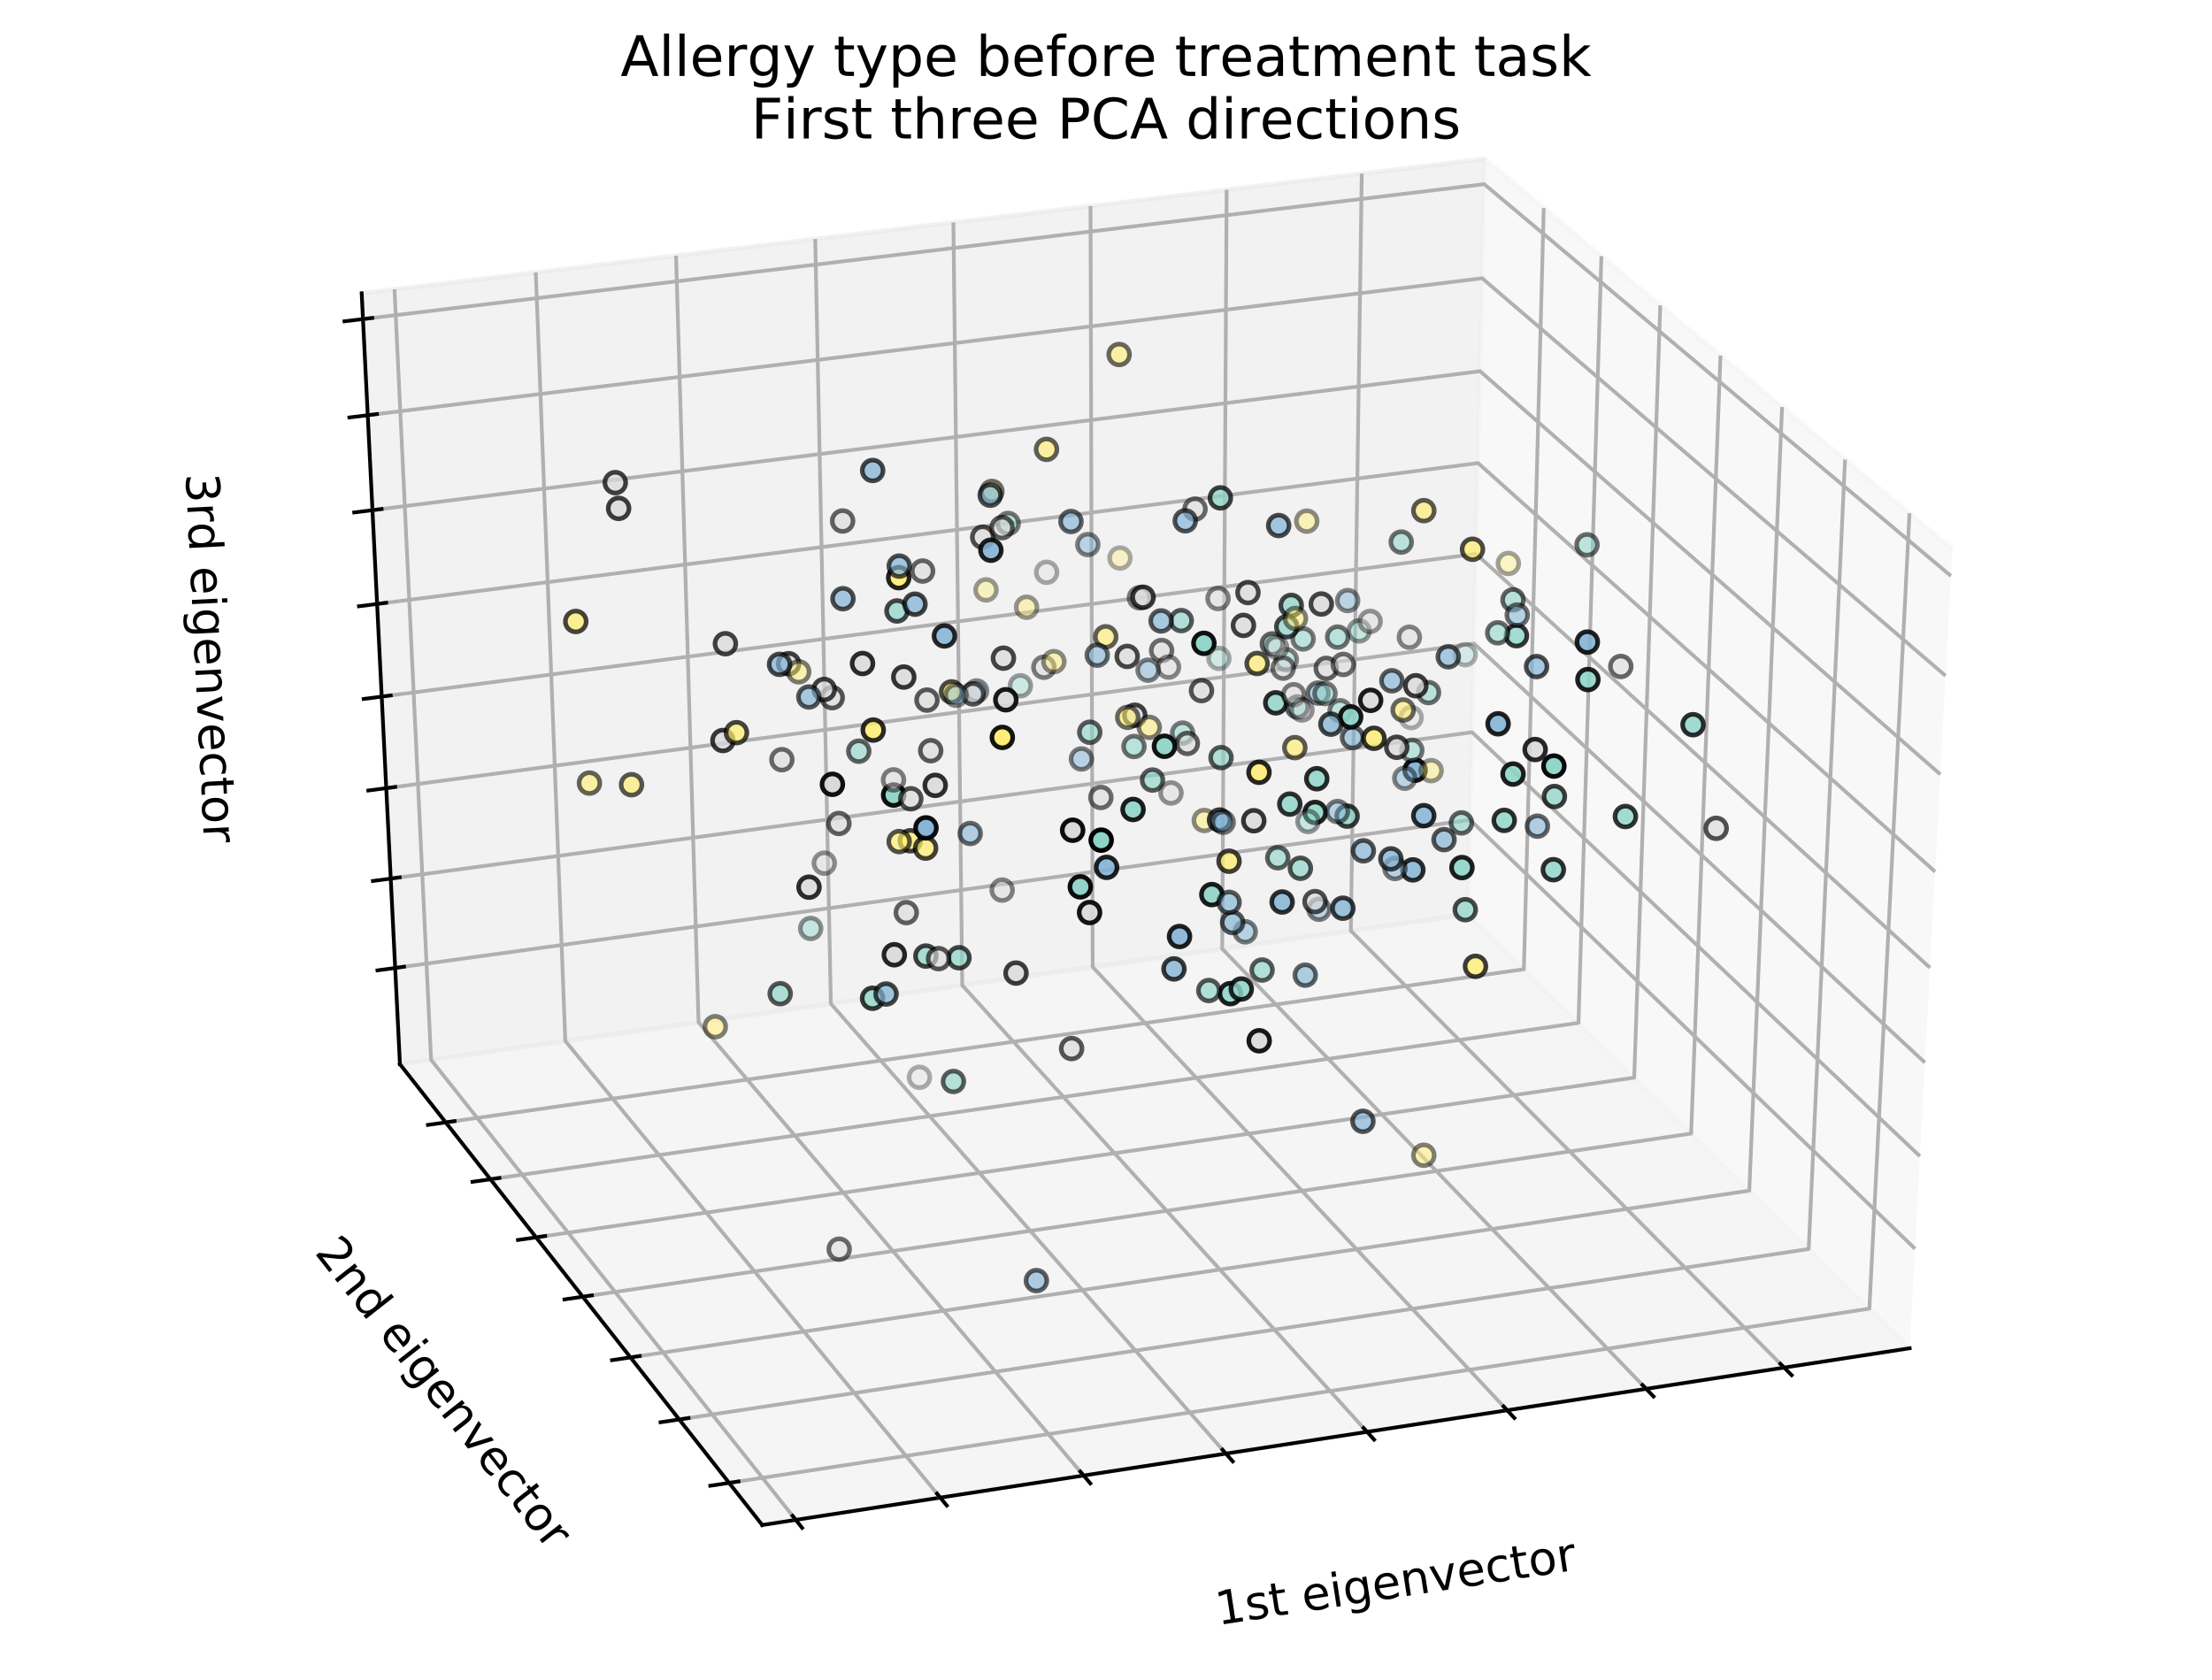 <?xml version="1.0" encoding="utf-8" standalone="no"?>
<!DOCTYPE svg PUBLIC "-//W3C//DTD SVG 1.1//EN"
  "http://www.w3.org/Graphics/SVG/1.1/DTD/svg11.dtd">
<!-- Created with matplotlib (https://matplotlib.org/) -->
<svg height="360.908pt" version="1.1" viewBox="0 0 475.2 360.908" width="475.2pt" xmlns="http://www.w3.org/2000/svg" xmlns:xlink="http://www.w3.org/1999/xlink">
 <defs>
  <style type="text/css">
*{stroke-linecap:butt;stroke-linejoin:round;}
  </style>
 </defs>
 <g id="figure_1">
  <g id="patch_1">
   <path d="M 0 360.908 
L 475.2 360.908 
L 475.2 0 
L 0 0 
z
" style="fill:#ffffff;"/>
  </g>
  <g id="patch_2">
   <path d="M 7.2 353.707 
L 468 353.707 
L 468 8.107 
L 7.2 8.107 
z
" style="fill:#ffffff;"/>
  </g>
  <g id="pane3d_1">
   <g id="patch_3">
    <path d="M 419.409 117.963 
L 318.975 34.136 
L 315.364 196.451 
L 410.256 289.679 
" style="fill:#f2f2f2;opacity:0.5;stroke:#f2f2f2;stroke-linejoin:miter;"/>
   </g>
  </g>
  <g id="pane3d_2">
   <g id="patch_4">
    <path d="M 318.975 34.136 
L 77.703 63.003 
L 85.92 228.646 
L 315.364 196.451 
" style="fill:#e6e6e6;opacity:0.5;stroke:#e6e6e6;stroke-linejoin:miter;"/>
   </g>
  </g>
  <g id="pane3d_3">
   <g id="patch_5">
    <path d="M 410.256 289.679 
L 163.747 327.664 
L 85.92 228.646 
L 315.364 196.451 
" style="fill:#ececec;opacity:0.5;stroke:#ececec;stroke-linejoin:miter;"/>
   </g>
  </g>
  <g id="axis3d_1">
   <g id="line2d_1">
    <path d="M 410.256 289.679 
L 163.747 327.664 
" style="fill:none;stroke:#000000;stroke-linecap:square;stroke-width:0.8;"/>
   </g>
   <g id="text_1">
    <!-- 1st eigenvector -->
    <defs>
     <path d="M 12.406 8.297 
L 28.516 8.297 
L 28.516 63.922 
L 10.984 60.406 
L 10.984 69.391 
L 28.422 72.906 
L 38.281 72.906 
L 38.281 8.297 
L 54.391 8.297 
L 54.391 0 
L 12.406 0 
z
" id="DejaVuSans-49"/>
     <path d="M 44.281 53.078 
L 44.281 44.578 
Q 40.484 46.531 36.375 47.5 
Q 32.281 48.484 27.875 48.484 
Q 21.188 48.484 17.844 46.438 
Q 14.5 44.391 14.5 40.281 
Q 14.5 37.156 16.891 35.375 
Q 19.281 33.594 26.516 31.984 
L 29.594 31.297 
Q 39.156 29.25 43.188 25.516 
Q 47.219 21.781 47.219 15.094 
Q 47.219 7.469 41.188 3.016 
Q 35.156 -1.422 24.609 -1.422 
Q 20.219 -1.422 15.453 -0.562 
Q 10.688 0.297 5.422 2 
L 5.422 11.281 
Q 10.406 8.688 15.234 7.391 
Q 20.062 6.109 24.812 6.109 
Q 31.156 6.109 34.562 8.281 
Q 37.984 10.453 37.984 14.406 
Q 37.984 18.062 35.516 20.016 
Q 33.062 21.969 24.703 23.781 
L 21.578 24.516 
Q 13.234 26.266 9.516 29.906 
Q 5.812 33.547 5.812 39.891 
Q 5.812 47.609 11.281 51.797 
Q 16.75 56 26.812 56 
Q 31.781 56 36.172 55.266 
Q 40.578 54.547 44.281 53.078 
z
" id="DejaVuSans-115"/>
     <path d="M 18.312 70.219 
L 18.312 54.688 
L 36.812 54.688 
L 36.812 47.703 
L 18.312 47.703 
L 18.312 18.016 
Q 18.312 11.328 20.141 9.422 
Q 21.969 7.516 27.594 7.516 
L 36.812 7.516 
L 36.812 0 
L 27.594 0 
Q 17.188 0 13.234 3.875 
Q 9.281 7.766 9.281 18.016 
L 9.281 47.703 
L 2.688 47.703 
L 2.688 54.688 
L 9.281 54.688 
L 9.281 70.219 
z
" id="DejaVuSans-116"/>
     <path id="DejaVuSans-32"/>
     <path d="M 56.203 29.594 
L 56.203 25.203 
L 14.891 25.203 
Q 15.484 15.922 20.484 11.062 
Q 25.484 6.203 34.422 6.203 
Q 39.594 6.203 44.453 7.469 
Q 49.312 8.734 54.109 11.281 
L 54.109 2.781 
Q 49.266 0.734 44.188 -0.344 
Q 39.109 -1.422 33.891 -1.422 
Q 20.797 -1.422 13.156 6.188 
Q 5.516 13.812 5.516 26.812 
Q 5.516 40.234 12.766 48.109 
Q 20.016 56 32.328 56 
Q 43.359 56 49.781 48.891 
Q 56.203 41.797 56.203 29.594 
z
M 47.219 32.234 
Q 47.125 39.594 43.094 43.984 
Q 39.062 48.391 32.422 48.391 
Q 24.906 48.391 20.391 44.141 
Q 15.875 39.891 15.188 32.172 
z
" id="DejaVuSans-101"/>
     <path d="M 9.422 54.688 
L 18.406 54.688 
L 18.406 0 
L 9.422 0 
z
M 9.422 75.984 
L 18.406 75.984 
L 18.406 64.594 
L 9.422 64.594 
z
" id="DejaVuSans-105"/>
     <path d="M 45.406 27.984 
Q 45.406 37.75 41.375 43.109 
Q 37.359 48.484 30.078 48.484 
Q 22.859 48.484 18.828 43.109 
Q 14.797 37.75 14.797 27.984 
Q 14.797 18.266 18.828 12.891 
Q 22.859 7.516 30.078 7.516 
Q 37.359 7.516 41.375 12.891 
Q 45.406 18.266 45.406 27.984 
z
M 54.391 6.781 
Q 54.391 -7.172 48.188 -13.984 
Q 42 -20.797 29.203 -20.797 
Q 24.469 -20.797 20.266 -20.094 
Q 16.062 -19.391 12.109 -17.922 
L 12.109 -9.188 
Q 16.062 -11.328 19.922 -12.344 
Q 23.781 -13.375 27.781 -13.375 
Q 36.625 -13.375 41.016 -8.766 
Q 45.406 -4.156 45.406 5.172 
L 45.406 9.625 
Q 42.625 4.781 38.281 2.391 
Q 33.938 0 27.875 0 
Q 17.828 0 11.672 7.656 
Q 5.516 15.328 5.516 27.984 
Q 5.516 40.672 11.672 48.328 
Q 17.828 56 27.875 56 
Q 33.938 56 38.281 53.609 
Q 42.625 51.219 45.406 46.391 
L 45.406 54.688 
L 54.391 54.688 
z
" id="DejaVuSans-103"/>
     <path d="M 54.891 33.016 
L 54.891 0 
L 45.906 0 
L 45.906 32.719 
Q 45.906 40.484 42.875 44.328 
Q 39.844 48.188 33.797 48.188 
Q 26.516 48.188 22.312 43.547 
Q 18.109 38.922 18.109 30.906 
L 18.109 0 
L 9.078 0 
L 9.078 54.688 
L 18.109 54.688 
L 18.109 46.188 
Q 21.344 51.125 25.703 53.562 
Q 30.078 56 35.797 56 
Q 45.219 56 50.047 50.172 
Q 54.891 44.344 54.891 33.016 
z
" id="DejaVuSans-110"/>
     <path d="M 2.984 54.688 
L 12.5 54.688 
L 29.594 8.797 
L 46.688 54.688 
L 56.203 54.688 
L 35.688 0 
L 23.484 0 
z
" id="DejaVuSans-118"/>
     <path d="M 48.781 52.594 
L 48.781 44.188 
Q 44.969 46.297 41.141 47.344 
Q 37.312 48.391 33.406 48.391 
Q 24.656 48.391 19.812 42.844 
Q 14.984 37.312 14.984 27.297 
Q 14.984 17.281 19.812 11.734 
Q 24.656 6.203 33.406 6.203 
Q 37.312 6.203 41.141 7.25 
Q 44.969 8.297 48.781 10.406 
L 48.781 2.094 
Q 45.016 0.344 40.984 -0.531 
Q 36.969 -1.422 32.422 -1.422 
Q 20.062 -1.422 12.781 6.344 
Q 5.516 14.109 5.516 27.297 
Q 5.516 40.672 12.859 48.328 
Q 20.219 56 33.016 56 
Q 37.156 56 41.109 55.141 
Q 45.062 54.297 48.781 52.594 
z
" id="DejaVuSans-99"/>
     <path d="M 30.609 48.391 
Q 23.391 48.391 19.188 42.75 
Q 14.984 37.109 14.984 27.297 
Q 14.984 17.484 19.156 11.844 
Q 23.344 6.203 30.609 6.203 
Q 37.797 6.203 41.984 11.859 
Q 46.188 17.531 46.188 27.297 
Q 46.188 37.016 41.984 42.703 
Q 37.797 48.391 30.609 48.391 
z
M 30.609 56 
Q 42.328 56 49.016 48.375 
Q 55.719 40.766 55.719 27.297 
Q 55.719 13.875 49.016 6.219 
Q 42.328 -1.422 30.609 -1.422 
Q 18.844 -1.422 12.172 6.219 
Q 5.516 13.875 5.516 27.297 
Q 5.516 40.766 12.172 48.375 
Q 18.844 56 30.609 56 
z
" id="DejaVuSans-111"/>
     <path d="M 41.109 46.297 
Q 39.594 47.172 37.812 47.578 
Q 36.031 48 33.891 48 
Q 26.266 48 22.188 43.047 
Q 18.109 38.094 18.109 28.812 
L 18.109 0 
L 9.078 0 
L 9.078 54.688 
L 18.109 54.688 
L 18.109 46.188 
Q 20.953 51.172 25.484 53.578 
Q 30.031 56 36.531 56 
Q 37.453 56 38.578 55.875 
Q 39.703 55.766 41.062 55.516 
z
" id="DejaVuSans-114"/>
    </defs>
    <g transform="translate(261.692 349.163)rotate(-8.76)scale(0.1 -0.1)">
     <use xlink:href="#DejaVuSans-49"/>
     <use x="63.623" xlink:href="#DejaVuSans-115"/>
     <use x="115.723" xlink:href="#DejaVuSans-116"/>
     <use x="154.932" xlink:href="#DejaVuSans-32"/>
     <use x="186.719" xlink:href="#DejaVuSans-101"/>
     <use x="248.242" xlink:href="#DejaVuSans-105"/>
     <use x="276.025" xlink:href="#DejaVuSans-103"/>
     <use x="339.502" xlink:href="#DejaVuSans-101"/>
     <use x="401.025" xlink:href="#DejaVuSans-110"/>
     <use x="464.404" xlink:href="#DejaVuSans-118"/>
     <use x="523.584" xlink:href="#DejaVuSans-101"/>
     <use x="585.107" xlink:href="#DejaVuSans-99"/>
     <use x="640.088" xlink:href="#DejaVuSans-116"/>
     <use x="679.297" xlink:href="#DejaVuSans-111"/>
     <use x="740.479" xlink:href="#DejaVuSans-114"/>
    </g>
   </g>
   <g id="Line3DCollection_1">
    <path d="M 383.277 293.836 
L 290.198 199.982 
L 292.546 37.298 
" style="fill:none;stroke:#b0b0b0;stroke-width:0.8;"/>
    <path d="M 353.64 298.403 
L 262.566 203.859 
L 263.519 40.771 
" style="fill:none;stroke:#b0b0b0;stroke-width:0.8;"/>
    <path d="M 323.775 303.005 
L 234.74 207.764 
L 234.277 44.27 
" style="fill:none;stroke:#b0b0b0;stroke-width:0.8;"/>
    <path d="M 293.681 307.642 
L 206.717 211.696 
L 204.816 47.795 
" style="fill:none;stroke:#b0b0b0;stroke-width:0.8;"/>
    <path d="M 263.354 312.315 
L 178.494 215.656 
L 175.136 51.346 
" style="fill:none;stroke:#b0b0b0;stroke-width:0.8;"/>
    <path d="M 232.792 317.024 
L 150.07 219.644 
L 145.233 54.924 
" style="fill:none;stroke:#b0b0b0;stroke-width:0.8;"/>
    <path d="M 201.992 321.77 
L 121.443 223.661 
L 115.104 58.528 
" style="fill:none;stroke:#b0b0b0;stroke-width:0.8;"/>
    <path d="M 170.952 326.553 
L 92.61 227.707 
L 84.748 62.16 
" style="fill:none;stroke:#b0b0b0;stroke-width:0.8;"/>
   </g>
   <g id="xtick_1">
    <g id="line2d_2">
     <path d="M 382.47 293.022 
L 384.896 295.468 
" style="fill:none;stroke:#000000;stroke-linecap:square;stroke-width:0.8;"/>
    </g>
   </g>
   <g id="xtick_2">
    <g id="line2d_3">
     <path d="M 352.85 297.583 
L 355.224 300.047 
" style="fill:none;stroke:#000000;stroke-linecap:square;stroke-width:0.8;"/>
    </g>
   </g>
   <g id="xtick_3">
    <g id="line2d_4">
     <path d="M 323.003 302.178 
L 325.324 304.662 
" style="fill:none;stroke:#000000;stroke-linecap:square;stroke-width:0.8;"/>
    </g>
   </g>
   <g id="xtick_4">
    <g id="line2d_5">
     <path d="M 292.926 306.809 
L 295.194 309.312 
" style="fill:none;stroke:#000000;stroke-linecap:square;stroke-width:0.8;"/>
    </g>
   </g>
   <g id="xtick_5">
    <g id="line2d_6">
     <path d="M 262.617 311.476 
L 264.831 313.998 
" style="fill:none;stroke:#000000;stroke-linecap:square;stroke-width:0.8;"/>
    </g>
   </g>
   <g id="xtick_6">
    <g id="line2d_7">
     <path d="M 232.074 316.178 
L 234.233 318.72 
" style="fill:none;stroke:#000000;stroke-linecap:square;stroke-width:0.8;"/>
    </g>
   </g>
   <g id="xtick_7">
    <g id="line2d_8">
     <path d="M 201.292 320.918 
L 203.395 323.479 
" style="fill:none;stroke:#000000;stroke-linecap:square;stroke-width:0.8;"/>
    </g>
   </g>
   <g id="xtick_8">
    <g id="line2d_9">
     <path d="M 170.271 325.694 
L 172.317 328.276 
" style="fill:none;stroke:#000000;stroke-linecap:square;stroke-width:0.8;"/>
    </g>
   </g>
  </g>
  <g id="axis3d_2">
   <g id="line2d_10">
    <path d="M 85.92 228.646 
L 163.747 327.664 
" style="fill:none;stroke:#000000;stroke-linecap:square;stroke-width:0.8;"/>
   </g>
   <g id="text_2">
    <!-- 2nd eigenvector -->
    <defs>
     <path d="M 19.188 8.297 
L 53.609 8.297 
L 53.609 0 
L 7.328 0 
L 7.328 8.297 
Q 12.938 14.109 22.625 23.891 
Q 32.328 33.688 34.812 36.531 
Q 39.547 41.844 41.422 45.531 
Q 43.312 49.219 43.312 52.781 
Q 43.312 58.594 39.234 62.25 
Q 35.156 65.922 28.609 65.922 
Q 23.969 65.922 18.812 64.312 
Q 13.672 62.703 7.812 59.422 
L 7.812 69.391 
Q 13.766 71.781 18.938 73 
Q 24.125 74.219 28.422 74.219 
Q 39.75 74.219 46.484 68.547 
Q 53.219 62.891 53.219 53.422 
Q 53.219 48.922 51.531 44.891 
Q 49.859 40.875 45.406 35.406 
Q 44.188 33.984 37.641 27.219 
Q 31.109 20.453 19.188 8.297 
z
" id="DejaVuSans-50"/>
     <path d="M 45.406 46.391 
L 45.406 75.984 
L 54.391 75.984 
L 54.391 0 
L 45.406 0 
L 45.406 8.203 
Q 42.578 3.328 38.25 0.953 
Q 33.938 -1.422 27.875 -1.422 
Q 17.969 -1.422 11.734 6.484 
Q 5.516 14.406 5.516 27.297 
Q 5.516 40.188 11.734 48.094 
Q 17.969 56 27.875 56 
Q 33.938 56 38.25 53.625 
Q 42.578 51.266 45.406 46.391 
z
M 14.797 27.297 
Q 14.797 17.391 18.875 11.75 
Q 22.953 6.109 30.078 6.109 
Q 37.203 6.109 41.297 11.75 
Q 45.406 17.391 45.406 27.297 
Q 45.406 37.203 41.297 42.844 
Q 37.203 48.484 30.078 48.484 
Q 22.953 48.484 18.875 42.844 
Q 14.797 37.203 14.797 27.297 
z
" id="DejaVuSans-100"/>
    </defs>
    <g transform="translate(67.435 269.123)rotate(-308.167)scale(0.1 -0.1)">
     <use xlink:href="#DejaVuSans-50"/>
     <use x="63.623" xlink:href="#DejaVuSans-110"/>
     <use x="127.002" xlink:href="#DejaVuSans-100"/>
     <use x="190.479" xlink:href="#DejaVuSans-32"/>
     <use x="222.266" xlink:href="#DejaVuSans-101"/>
     <use x="283.789" xlink:href="#DejaVuSans-105"/>
     <use x="311.572" xlink:href="#DejaVuSans-103"/>
     <use x="375.049" xlink:href="#DejaVuSans-101"/>
     <use x="436.572" xlink:href="#DejaVuSans-110"/>
     <use x="499.951" xlink:href="#DejaVuSans-118"/>
     <use x="559.131" xlink:href="#DejaVuSans-101"/>
     <use x="620.654" xlink:href="#DejaVuSans-99"/>
     <use x="675.635" xlink:href="#DejaVuSans-116"/>
     <use x="714.844" xlink:href="#DejaVuSans-111"/>
     <use x="776.025" xlink:href="#DejaVuSans-114"/>
    </g>
   </g>
   <g id="Line3DCollection_2">
    <path d="M 410.209 110.284 
L 401.597 281.172 
L 156.629 318.608 
" style="fill:none;stroke:#b0b0b0;stroke-width:0.8;"/>
    <path d="M 396.367 98.731 
L 388.557 268.36 
L 145.916 304.978 
" style="fill:none;stroke:#b0b0b0;stroke-width:0.8;"/>
    <path d="M 382.837 87.438 
L 375.796 255.823 
L 135.439 291.648 
" style="fill:none;stroke:#b0b0b0;stroke-width:0.8;"/>
    <path d="M 369.609 76.398 
L 363.306 243.552 
L 125.192 278.61 
" style="fill:none;stroke:#b0b0b0;stroke-width:0.8;"/>
    <path d="M 356.673 65.601 
L 351.078 231.538 
L 115.165 265.854 
" style="fill:none;stroke:#b0b0b0;stroke-width:0.8;"/>
    <path d="M 344.02 55.039 
L 339.103 219.773 
L 105.353 253.37 
" style="fill:none;stroke:#b0b0b0;stroke-width:0.8;"/>
    <path d="M 331.639 44.706 
L 327.374 208.25 
L 95.749 241.151 
" style="fill:none;stroke:#b0b0b0;stroke-width:0.8;"/>
   </g>
   <g id="xtick_9">
    <g id="line2d_11">
     <path d="M 158.65 318.299 
L 152.584 319.226 
" style="fill:none;stroke:#000000;stroke-linecap:square;stroke-width:0.8;"/>
    </g>
   </g>
   <g id="xtick_10">
    <g id="line2d_12">
     <path d="M 147.917 304.676 
L 141.91 305.582 
" style="fill:none;stroke:#000000;stroke-linecap:square;stroke-width:0.8;"/>
    </g>
   </g>
   <g id="xtick_11">
    <g id="line2d_13">
     <path d="M 137.421 291.353 
L 131.473 292.24 
" style="fill:none;stroke:#000000;stroke-linecap:square;stroke-width:0.8;"/>
    </g>
   </g>
   <g id="xtick_12">
    <g id="line2d_14">
     <path d="M 127.154 278.321 
L 121.263 279.189 
" style="fill:none;stroke:#000000;stroke-linecap:square;stroke-width:0.8;"/>
    </g>
   </g>
   <g id="xtick_13">
    <g id="line2d_15">
     <path d="M 117.109 265.571 
L 111.275 266.42 
" style="fill:none;stroke:#000000;stroke-linecap:square;stroke-width:0.8;"/>
    </g>
   </g>
   <g id="xtick_14">
    <g id="line2d_16">
     <path d="M 107.279 253.094 
L 101.499 253.924 
" style="fill:none;stroke:#000000;stroke-linecap:square;stroke-width:0.8;"/>
    </g>
   </g>
   <g id="xtick_15">
    <g id="line2d_17">
     <path d="M 97.656 240.88 
L 91.931 241.693 
" style="fill:none;stroke:#000000;stroke-linecap:square;stroke-width:0.8;"/>
    </g>
   </g>
  </g>
  <g id="axis3d_3">
   <g id="line2d_18">
    <path d="M 85.92 228.646 
L 77.703 63.003 
" style="fill:none;stroke:#000000;stroke-linecap:square;stroke-width:0.8;"/>
   </g>
   <g id="text_3">
    <!-- 3rd eigenvector -->
    <defs>
     <path d="M 40.578 39.312 
Q 47.656 37.797 51.625 33 
Q 55.609 28.219 55.609 21.188 
Q 55.609 10.406 48.188 4.484 
Q 40.766 -1.422 27.094 -1.422 
Q 22.516 -1.422 17.656 -0.516 
Q 12.797 0.391 7.625 2.203 
L 7.625 11.719 
Q 11.719 9.328 16.594 8.109 
Q 21.484 6.891 26.812 6.891 
Q 36.078 6.891 40.938 10.547 
Q 45.797 14.203 45.797 21.188 
Q 45.797 27.641 41.281 31.266 
Q 36.766 34.906 28.719 34.906 
L 20.219 34.906 
L 20.219 43.016 
L 29.109 43.016 
Q 36.375 43.016 40.234 45.922 
Q 44.094 48.828 44.094 54.297 
Q 44.094 59.906 40.109 62.906 
Q 36.141 65.922 28.719 65.922 
Q 24.656 65.922 20.016 65.031 
Q 15.375 64.156 9.812 62.312 
L 9.812 71.094 
Q 15.438 72.656 20.344 73.438 
Q 25.25 74.219 29.594 74.219 
Q 40.828 74.219 47.359 69.109 
Q 53.906 64.016 53.906 55.328 
Q 53.906 49.266 50.438 45.094 
Q 46.969 40.922 40.578 39.312 
z
" id="DejaVuSans-51"/>
    </defs>
    <g transform="translate(39.885 101.842)rotate(-272.84)scale(0.1 -0.1)">
     <use xlink:href="#DejaVuSans-51"/>
     <use x="63.623" xlink:href="#DejaVuSans-114"/>
     <use x="104.721" xlink:href="#DejaVuSans-100"/>
     <use x="168.197" xlink:href="#DejaVuSans-32"/>
     <use x="199.984" xlink:href="#DejaVuSans-101"/>
     <use x="261.508" xlink:href="#DejaVuSans-105"/>
     <use x="289.291" xlink:href="#DejaVuSans-103"/>
     <use x="352.768" xlink:href="#DejaVuSans-101"/>
     <use x="414.291" xlink:href="#DejaVuSans-110"/>
     <use x="477.67" xlink:href="#DejaVuSans-118"/>
     <use x="536.85" xlink:href="#DejaVuSans-101"/>
     <use x="598.373" xlink:href="#DejaVuSans-99"/>
     <use x="653.354" xlink:href="#DejaVuSans-116"/>
     <use x="692.562" xlink:href="#DejaVuSans-111"/>
     <use x="753.744" xlink:href="#DejaVuSans-114"/>
    </g>
   </g>
   <g id="Line3DCollection_3">
    <path d="M 77.978 68.554 
L 318.855 39.568 
L 419.102 123.733 
" style="fill:none;stroke:#b0b0b0;stroke-width:0.8;"/>
    <path d="M 79.003 89.209 
L 318.405 59.783 
L 417.958 145.194 
" style="fill:none;stroke:#b0b0b0;stroke-width:0.8;"/>
    <path d="M 80.015 109.61 
L 317.96 79.758 
L 416.828 166.376 
" style="fill:none;stroke:#b0b0b0;stroke-width:0.8;"/>
    <path d="M 81.015 129.762 
L 317.521 99.496 
L 415.714 187.286 
" style="fill:none;stroke:#b0b0b0;stroke-width:0.8;"/>
    <path d="M 82.002 149.669 
L 317.087 119.001 
L 414.614 207.927 
" style="fill:none;stroke:#b0b0b0;stroke-width:0.8;"/>
    <path d="M 82.978 169.337 
L 316.658 138.278 
L 413.527 228.307 
" style="fill:none;stroke:#b0b0b0;stroke-width:0.8;"/>
    <path d="M 83.942 188.769 
L 316.235 157.331 
L 412.455 248.428 
" style="fill:none;stroke:#b0b0b0;stroke-width:0.8;"/>
    <path d="M 84.894 207.969 
L 315.816 176.163 
L 411.396 268.297 
" style="fill:none;stroke:#b0b0b0;stroke-width:0.8;"/>
   </g>
   <g id="xtick_16">
    <g id="line2d_19">
     <path d="M 79.964 68.315 
L 74.004 69.032 
" style="fill:none;stroke:#000000;stroke-linecap:square;stroke-width:0.8;"/>
    </g>
   </g>
   <g id="xtick_17">
    <g id="line2d_20">
     <path d="M 80.976 88.966 
L 75.053 89.694 
" style="fill:none;stroke:#000000;stroke-linecap:square;stroke-width:0.8;"/>
    </g>
   </g>
   <g id="xtick_18">
    <g id="line2d_21">
     <path d="M 81.976 109.364 
L 76.09 110.102 
" style="fill:none;stroke:#000000;stroke-linecap:square;stroke-width:0.8;"/>
    </g>
   </g>
   <g id="xtick_19">
    <g id="line2d_22">
     <path d="M 82.963 129.512 
L 77.114 130.261 
" style="fill:none;stroke:#000000;stroke-linecap:square;stroke-width:0.8;"/>
    </g>
   </g>
   <g id="xtick_20">
    <g id="line2d_23">
     <path d="M 83.939 149.417 
L 78.126 150.175 
" style="fill:none;stroke:#000000;stroke-linecap:square;stroke-width:0.8;"/>
    </g>
   </g>
   <g id="xtick_21">
    <g id="line2d_24">
     <path d="M 84.903 169.081 
L 79.125 169.849 
" style="fill:none;stroke:#000000;stroke-linecap:square;stroke-width:0.8;"/>
    </g>
   </g>
   <g id="xtick_22">
    <g id="line2d_25">
     <path d="M 85.855 188.51 
L 80.113 189.287 
" style="fill:none;stroke:#000000;stroke-linecap:square;stroke-width:0.8;"/>
    </g>
   </g>
   <g id="xtick_23">
    <g id="line2d_26">
     <path d="M 86.796 207.707 
L 81.089 208.493 
" style="fill:none;stroke:#000000;stroke-linecap:square;stroke-width:0.8;"/>
    </g>
   </g>
  </g>
  <g id="axes_1">
   <g id="Path3DCollection_1">
    <defs>
     <path d="M 0 2.236 
C 0.593 2.236 1.162 2 1.581 1.581 
C 2 1.162 2.236 0.593 2.236 0 
C 2.236 -0.593 2 -1.162 1.581 -1.581 
C 1.162 -2 0.593 -2.236 0 -2.236 
C -0.593 -2.236 -1.162 -2 -1.581 -1.581 
C -2 -1.162 -2.236 -0.593 -2.236 0 
C -2.236 0.593 -2 1.162 -1.581 1.581 
C -1.162 2 -0.593 2.236 0 2.236 
z
" id="C0_0_4c8d5bc358"/>
    </defs>
    <g clip-path="url(#pdcf37dc53f)">
     <use style="fill:#80b1d3;fill-opacity:0.766;stroke:#000000;stroke-opacity:0.766;" x="252.2" xlink:href="#C0_0_4c8d5bc358" y="208.18"/>
    </g>
    <g clip-path="url(#pdcf37dc53f)">
     <use style="fill:#80b1d3;fill-opacity:0.504;stroke:#000000;stroke-opacity:0.504;" x="283.359" xlink:href="#C0_0_4c8d5bc358" y="195.364"/>
    </g>
    <g clip-path="url(#pdcf37dc53f)">
     <use style="fill:#80b1d3;fill-opacity:0.68;stroke:#000000;stroke-opacity:0.68;" x="181.092" xlink:href="#C0_0_4c8d5bc358" y="128.635"/>
    </g>
    <g clip-path="url(#pdcf37dc53f)">
     <use style="fill:#80b1d3;fill-opacity:0.514;stroke:#000000;stroke-opacity:0.514;" x="267.513" xlink:href="#C0_0_4c8d5bc358" y="200.2"/>
    </g>
    <g clip-path="url(#pdcf37dc53f)">
     <use style="fill:#80b1d3;fill-opacity:0.649;stroke:#000000;stroke-opacity:0.649;" x="310.219" xlink:href="#C0_0_4c8d5bc358" y="180.402"/>
    </g>
    <g clip-path="url(#pdcf37dc53f)">
     <use style="fill:#80b1d3;fill-opacity:0.54;stroke:#000000;stroke-opacity:0.54;" x="283.179" xlink:href="#C0_0_4c8d5bc358" y="148.911"/>
    </g>
    <g clip-path="url(#pdcf37dc53f)">
     <use style="fill:#80b1d3;fill-opacity:0.908;stroke:#000000;stroke-opacity:0.908;" x="303.996" xlink:href="#C0_0_4c8d5bc358" y="165.487"/>
    </g>
    <g clip-path="url(#pdcf37dc53f)">
     <use style="fill:#80b1d3;fill-opacity:0.461;stroke:#000000;stroke-opacity:0.461;" x="209.793" xlink:href="#C0_0_4c8d5bc358" y="148.458"/>
    </g>
    <g clip-path="url(#pdcf37dc53f)">
     <use style="fill:#80b1d3;fill-opacity:0.822;stroke:#000000;stroke-opacity:0.822;" x="305.862" xlink:href="#C0_0_4c8d5bc358" y="175.254"/>
    </g>
    <g clip-path="url(#pdcf37dc53f)">
     <use style="fill:#80b1d3;fill-opacity:0.603;stroke:#000000;stroke-opacity:0.603;" x="280.409" xlink:href="#C0_0_4c8d5bc358" y="209.52"/>
    </g>
    <g clip-path="url(#pdcf37dc53f)">
     <use style="fill:#80b1d3;fill-opacity:0.603;stroke:#000000;stroke-opacity:0.603;" x="290.555" xlink:href="#C0_0_4c8d5bc358" y="158.468"/>
    </g>
    <g clip-path="url(#pdcf37dc53f)">
     <use style="fill:#8dd3c7;fill-opacity:0.757;stroke:#000000;stroke-opacity:0.757;" x="289.394" xlink:href="#C0_0_4c8d5bc358" y="175.353"/>
    </g>
    <g clip-path="url(#pdcf37dc53f)">
     <use style="fill:#8dd3c7;fill-opacity:0.603;stroke:#000000;stroke-opacity:0.603;" x="184.486" xlink:href="#C0_0_4c8d5bc358" y="161.402"/>
    </g>
    <g clip-path="url(#pdcf37dc53f)">
     <use style="fill:#8dd3c7;fill-opacity:0.733;stroke:#000000;stroke-opacity:0.733;" x="198.905" xlink:href="#C0_0_4c8d5bc358" y="205.419"/>
    </g>
    <g clip-path="url(#pdcf37dc53f)">
     <use style="fill:#8dd3c7;fill-opacity:0.512;stroke:#000000;stroke-opacity:0.512;" x="279.941" xlink:href="#C0_0_4c8d5bc358" y="137.278"/>
    </g>
    <g clip-path="url(#pdcf37dc53f)">
     <use style="fill:#8dd3c7;fill-opacity:0.5;stroke:#000000;stroke-opacity:0.5;" x="254.047" xlink:href="#C0_0_4c8d5bc358" y="157.507"/>
    </g>
    <g clip-path="url(#pdcf37dc53f)">
     <use style="fill:#8dd3c7;fill-opacity:0.805;stroke:#000000;stroke-opacity:0.805;" x="323.151" xlink:href="#C0_0_4c8d5bc358" y="176.263"/>
    </g>
    <g clip-path="url(#pdcf37dc53f)">
     <use style="fill:#8dd3c7;fill-opacity:0.826;stroke:#000000;stroke-opacity:0.826;" x="282.881" xlink:href="#C0_0_4c8d5bc358" y="167.313"/>
    </g>
    <g clip-path="url(#pdcf37dc53f)">
     <use style="fill:#8dd3c7;fill-opacity:0.634;stroke:#000000;stroke-opacity:0.634;" x="247.592" xlink:href="#C0_0_4c8d5bc358" y="167.602"/>
    </g>
    <g clip-path="url(#pdcf37dc53f)">
     <use style="fill:#8dd3c7;fill-opacity:0.718;stroke:#000000;stroke-opacity:0.718;" x="206.013" xlink:href="#C0_0_4c8d5bc358" y="205.777"/>
    </g>
    <g clip-path="url(#pdcf37dc53f)">
     <use style="fill:#8dd3c7;fill-opacity:0.529;stroke:#000000;stroke-opacity:0.529;" x="303.304" xlink:href="#C0_0_4c8d5bc358" y="161.205"/>
    </g>
    <g clip-path="url(#pdcf37dc53f)">
     <use style="fill:#8dd3c7;fill-opacity:0.646;stroke:#000000;stroke-opacity:0.646;" x="262.308" xlink:href="#C0_0_4c8d5bc358" y="162.783"/>
    </g>
    <g clip-path="url(#pdcf37dc53f)">
     <use style="fill:#8dd3c7;fill-opacity:0.798;stroke:#000000;stroke-opacity:0.798;" x="277.085" xlink:href="#C0_0_4c8d5bc358" y="172.766"/>
    </g>
    <g clip-path="url(#pdcf37dc53f)">
     <use style="fill:#8dd3c7;fill-opacity:0.562;stroke:#000000;stroke-opacity:0.562;" x="340.935" xlink:href="#C0_0_4c8d5bc358" y="117.054"/>
    </g>
    <g clip-path="url(#pdcf37dc53f)">
     <use style="fill:#8dd3c7;fill-opacity:0.428;stroke:#000000;stroke-opacity:0.428;" x="174.159" xlink:href="#C0_0_4c8d5bc358" y="199.486"/>
    </g>
    <g clip-path="url(#pdcf37dc53f)">
     <use style="fill:#8dd3c7;fill-opacity:0.509;stroke:#000000;stroke-opacity:0.509;" x="284.645" xlink:href="#C0_0_4c8d5bc358" y="149.012"/>
    </g>
    <g clip-path="url(#pdcf37dc53f)">
     <use style="fill:#8dd3c7;fill-opacity:0.879;stroke:#000000;stroke-opacity:0.879;" x="260.338" xlink:href="#C0_0_4c8d5bc358" y="192.212"/>
    </g>
    <g clip-path="url(#pdcf37dc53f)">
     <use style="fill:#8dd3c7;fill-opacity:0.87;stroke:#000000;stroke-opacity:0.87;" x="264.309" xlink:href="#C0_0_4c8d5bc358" y="213.49"/>
    </g>
    <g clip-path="url(#pdcf37dc53f)">
     <use style="fill:#8dd3c7;fill-opacity:0.876;stroke:#000000;stroke-opacity:0.876;" x="243.412" xlink:href="#C0_0_4c8d5bc358" y="173.923"/>
    </g>
    <g clip-path="url(#pdcf37dc53f)">
     <use style="fill:#8dd3c7;fill-opacity:0.649;stroke:#000000;stroke-opacity:0.649;" x="167.605" xlink:href="#C0_0_4c8d5bc358" y="213.501"/>
    </g>
    <g clip-path="url(#pdcf37dc53f)">
     <use style="fill:#8dd3c7;fill-opacity:0.771;stroke:#000000;stroke-opacity:0.771;" x="187.453" xlink:href="#C0_0_4c8d5bc358" y="214.486"/>
    </g>
    <g clip-path="url(#pdcf37dc53f)">
     <use style="fill:#8dd3c7;fill-opacity:0.625;stroke:#000000;stroke-opacity:0.625;" x="234.112" xlink:href="#C0_0_4c8d5bc358" y="157.331"/>
    </g>
    <g clip-path="url(#pdcf37dc53f)">
     <use style="fill:#8dd3c7;fill-opacity:0.523;stroke:#000000;stroke-opacity:0.523;" x="216.574" xlink:href="#C0_0_4c8d5bc358" y="112.464"/>
    </g>
    <g clip-path="url(#pdcf37dc53f)">
     <use style="fill:#8dd3c7;fill-opacity:0.71;stroke:#000000;stroke-opacity:0.71;" x="192.698" xlink:href="#C0_0_4c8d5bc358" y="131.272"/>
    </g>
    <g clip-path="url(#pdcf37dc53f)">
     <use style="fill:#8dd3c7;fill-opacity:0.917;stroke:#000000;stroke-opacity:0.917;" x="250.155" xlink:href="#C0_0_4c8d5bc358" y="160.34"/>
    </g>
    <g clip-path="url(#pdcf37dc53f)">
     <use style="fill:#8dd3c7;fill-opacity:0.647;stroke:#000000;stroke-opacity:0.647;" x="259.686" xlink:href="#C0_0_4c8d5bc358" y="212.82"/>
    </g>
    <g clip-path="url(#pdcf37dc53f)">
     <use style="fill:#8dd3c7;fill-opacity:0.85;stroke:#000000;stroke-opacity:0.85;" x="282.528" xlink:href="#C0_0_4c8d5bc358" y="174.56"/>
    </g>
    <g clip-path="url(#pdcf37dc53f)">
     <use style="fill:#8dd3c7;fill-opacity:0.613;stroke:#000000;stroke-opacity:0.613;" x="274.499" xlink:href="#C0_0_4c8d5bc358" y="184.293"/>
    </g>
    <g clip-path="url(#pdcf37dc53f)">
     <use style="fill:#8dd3c7;fill-opacity:0.559;stroke:#000000;stroke-opacity:0.559;" x="306.884" xlink:href="#C0_0_4c8d5bc358" y="148.804"/>
    </g>
    <g clip-path="url(#pdcf37dc53f)">
     <use style="fill:#8dd3c7;fill-opacity:0.821;stroke:#000000;stroke-opacity:0.821;" x="274.066" xlink:href="#C0_0_4c8d5bc358" y="151.009"/>
    </g>
    <g clip-path="url(#pdcf37dc53f)">
     <use style="fill:#8dd3c7;fill-opacity:0.605;stroke:#000000;stroke-opacity:0.605;" x="273.327" xlink:href="#C0_0_4c8d5bc358" y="138.345"/>
    </g>
    <g clip-path="url(#pdcf37dc53f)">
     <use style="fill:#8dd3c7;fill-opacity:0.549;stroke:#000000;stroke-opacity:0.549;" x="301.022" xlink:href="#C0_0_4c8d5bc358" y="116.466"/>
    </g>
    <g clip-path="url(#pdcf37dc53f)">
     <use style="fill:#8dd3c7;fill-opacity:0.839;stroke:#000000;stroke-opacity:0.839;" x="266.665" xlink:href="#C0_0_4c8d5bc358" y="212.496"/>
    </g>
    <g clip-path="url(#pdcf37dc53f)">
     <use style="fill:#8dd3c7;fill-opacity:0.711;stroke:#000000;stroke-opacity:0.711;" x="277.388" xlink:href="#C0_0_4c8d5bc358" y="130.074"/>
    </g>
    <g clip-path="url(#pdcf37dc53f)">
     <use style="fill:#8dd3c7;fill-opacity:0.509;stroke:#000000;stroke-opacity:0.509;" x="287.893" xlink:href="#C0_0_4c8d5bc358" y="152.718"/>
    </g>
    <g clip-path="url(#pdcf37dc53f)">
     <use style="fill:#8dd3c7;fill-opacity:0.896;stroke:#000000;stroke-opacity:0.896;" x="290.168" xlink:href="#C0_0_4c8d5bc358" y="154.032"/>
    </g>
    <g clip-path="url(#pdcf37dc53f)">
     <use style="fill:#8dd3c7;fill-opacity:0.928;stroke:#000000;stroke-opacity:0.928;" x="258.632" xlink:href="#C0_0_4c8d5bc358" y="138.226"/>
    </g>
    <g clip-path="url(#pdcf37dc53f)">
     <use style="fill:#8dd3c7;fill-opacity:0.62;stroke:#000000;stroke-opacity:0.62;" x="204.824" xlink:href="#C0_0_4c8d5bc358" y="232.364"/>
    </g>
    <g clip-path="url(#pdcf37dc53f)">
     <use style="fill:#8dd3c7;stroke:#000000;" x="236.564" xlink:href="#C0_0_4c8d5bc358" y="180.514"/>
    </g>
    <g clip-path="url(#pdcf37dc53f)">
     <use style="fill:#8dd3c7;fill-opacity:0.622;stroke:#000000;stroke-opacity:0.622;" x="278.723" xlink:href="#C0_0_4c8d5bc358" y="151.9"/>
    </g>
    <g clip-path="url(#pdcf37dc53f)">
     <use style="fill:#8dd3c7;fill-opacity:0.543;stroke:#000000;stroke-opacity:0.543;" x="243.606" xlink:href="#C0_0_4c8d5bc358" y="160.39"/>
    </g>
    <g clip-path="url(#pdcf37dc53f)">
     <use style="fill:#8dd3c7;fill-opacity:0.869;stroke:#000000;stroke-opacity:0.869;" x="325.049" xlink:href="#C0_0_4c8d5bc358" y="166.315"/>
    </g>
    <g clip-path="url(#pdcf37dc53f)">
     <use style="fill:#8dd3c7;fill-opacity:0.744;stroke:#000000;stroke-opacity:0.744;" x="262.171" xlink:href="#C0_0_4c8d5bc358" y="106.972"/>
    </g>
    <g clip-path="url(#pdcf37dc53f)">
     <use style="fill:#8dd3c7;fill-opacity:0.711;stroke:#000000;stroke-opacity:0.711;" x="276.432" xlink:href="#C0_0_4c8d5bc358" y="134.659"/>
    </g>
    <g clip-path="url(#pdcf37dc53f)">
     <use style="fill:#8dd3c7;fill-opacity:0.637;stroke:#000000;stroke-opacity:0.637;" x="253.769" xlink:href="#C0_0_4c8d5bc358" y="133.338"/>
    </g>
    <g clip-path="url(#pdcf37dc53f)">
     <use style="fill:#8dd3c7;fill-opacity:0.869;stroke:#000000;stroke-opacity:0.869;" x="341.128" xlink:href="#C0_0_4c8d5bc358" y="146.01"/>
    </g>
    <g clip-path="url(#pdcf37dc53f)">
     <use style="fill:#8dd3c7;fill-opacity:0.944;stroke:#000000;stroke-opacity:0.944;" x="232.085" xlink:href="#C0_0_4c8d5bc358" y="190.55"/>
    </g>
    <g clip-path="url(#pdcf37dc53f)">
     <use style="fill:#8dd3c7;fill-opacity:0.3;stroke:#000000;stroke-opacity:0.3;" x="314.774" xlink:href="#C0_0_4c8d5bc358" y="140.659"/>
    </g>
    <g clip-path="url(#pdcf37dc53f)">
     <use style="fill:#8dd3c7;fill-opacity:0.479;stroke:#000000;stroke-opacity:0.479;" x="276.332" xlink:href="#C0_0_4c8d5bc358" y="141.738"/>
    </g>
    <g clip-path="url(#pdcf37dc53f)">
     <use style="fill:#8dd3c7;fill-opacity:0.931;stroke:#000000;stroke-opacity:0.931;" x="191.978" xlink:href="#C0_0_4c8d5bc358" y="170.82"/>
    </g>
    <g clip-path="url(#pdcf37dc53f)">
     <use style="fill:#8dd3c7;fill-opacity:0.668;stroke:#000000;stroke-opacity:0.668;" x="279.362" xlink:href="#C0_0_4c8d5bc358" y="186.555"/>
    </g>
    <g clip-path="url(#pdcf37dc53f)">
     <use style="fill:#8dd3c7;fill-opacity:0.32;stroke:#000000;stroke-opacity:0.32;" x="261.855" xlink:href="#C0_0_4c8d5bc358" y="141.459"/>
    </g>
    <g clip-path="url(#pdcf37dc53f)">
     <use style="fill:#8dd3c7;fill-opacity:0.79;stroke:#000000;stroke-opacity:0.79;" x="349.184" xlink:href="#C0_0_4c8d5bc358" y="175.436"/>
    </g>
    <g clip-path="url(#pdcf37dc53f)">
     <use style="fill:#8dd3c7;fill-opacity:0.408;stroke:#000000;stroke-opacity:0.408;" x="291.987" xlink:href="#C0_0_4c8d5bc358" y="135.553"/>
    </g>
    <g clip-path="url(#pdcf37dc53f)">
     <use style="fill:#8dd3c7;fill-opacity:0.697;stroke:#000000;stroke-opacity:0.697;" x="314.782" xlink:href="#C0_0_4c8d5bc358" y="195.453"/>
    </g>
    <g clip-path="url(#pdcf37dc53f)">
     <use style="fill:#8dd3c7;fill-opacity:0.633;stroke:#000000;stroke-opacity:0.633;" x="271.136" xlink:href="#C0_0_4c8d5bc358" y="208.419"/>
    </g>
    <g clip-path="url(#pdcf37dc53f)">
     <use style="fill:#8dd3c7;fill-opacity:0.776;stroke:#000000;stroke-opacity:0.776;" x="325.779" xlink:href="#C0_0_4c8d5bc358" y="136.58"/>
    </g>
    <g clip-path="url(#pdcf37dc53f)">
     <use style="fill:#8dd3c7;fill-opacity:0.608;stroke:#000000;stroke-opacity:0.608;" x="313.952" xlink:href="#C0_0_4c8d5bc358" y="176.805"/>
    </g>
    <g clip-path="url(#pdcf37dc53f)">
     <use style="fill:#8dd3c7;fill-opacity:0.813;stroke:#000000;stroke-opacity:0.813;" x="363.713" xlink:href="#C0_0_4c8d5bc358" y="155.708"/>
    </g>
    <g clip-path="url(#pdcf37dc53f)">
     <use style="fill:#8dd3c7;fill-opacity:0.371;stroke:#000000;stroke-opacity:0.371;" x="219.201" xlink:href="#C0_0_4c8d5bc358" y="147.345"/>
    </g>
    <g clip-path="url(#pdcf37dc53f)">
     <use style="fill:#8dd3c7;fill-opacity:0.579;stroke:#000000;stroke-opacity:0.579;" x="321.747" xlink:href="#C0_0_4c8d5bc358" y="135.966"/>
    </g>
    <g clip-path="url(#pdcf37dc53f)">
     <use style="fill:#8dd3c7;fill-opacity:0.748;stroke:#000000;stroke-opacity:0.748;" x="333.936" xlink:href="#C0_0_4c8d5bc358" y="171.136"/>
    </g>
    <g clip-path="url(#pdcf37dc53f)">
     <use style="fill:#8dd3c7;fill-opacity:0.865;stroke:#000000;stroke-opacity:0.865;" x="314.072" xlink:href="#C0_0_4c8d5bc358" y="186.406"/>
    </g>
    <g clip-path="url(#pdcf37dc53f)">
     <use style="fill:#8dd3c7;fill-opacity:0.599;stroke:#000000;stroke-opacity:0.599;" x="325.037" xlink:href="#C0_0_4c8d5bc358" y="128.884"/>
    </g>
    <g clip-path="url(#pdcf37dc53f)">
     <use style="fill:#8dd3c7;fill-opacity:0.95;stroke:#000000;stroke-opacity:0.95;" x="333.82" xlink:href="#C0_0_4c8d5bc358" y="164.596"/>
    </g>
    <g clip-path="url(#pdcf37dc53f)">
     <use style="fill:#8dd3c7;fill-opacity:0.407;stroke:#000000;stroke-opacity:0.407;" x="280.99" xlink:href="#C0_0_4c8d5bc358" y="176.492"/>
    </g>
    <g clip-path="url(#pdcf37dc53f)">
     <use style="fill:#8dd3c7;fill-opacity:0.802;stroke:#000000;stroke-opacity:0.802;" x="333.701" xlink:href="#C0_0_4c8d5bc358" y="186.861"/>
    </g>
    <g clip-path="url(#pdcf37dc53f)">
     <use style="fill:#80b1d3;fill-opacity:0.69;stroke:#000000;stroke-opacity:0.69;" x="330.101" xlink:href="#C0_0_4c8d5bc358" y="143.217"/>
    </g>
    <g clip-path="url(#pdcf37dc53f)">
     <use style="fill:#80b1d3;fill-opacity:0.81;stroke:#000000;stroke-opacity:0.81;" x="303.527" xlink:href="#C0_0_4c8d5bc358" y="186.9"/>
    </g>
    <g clip-path="url(#pdcf37dc53f)">
     <use style="fill:#d9d9d9;fill-opacity:0.465;stroke:#000000;stroke-opacity:0.465;" x="302.773" xlink:href="#C0_0_4c8d5bc358" y="136.907"/>
    </g>
    <g clip-path="url(#pdcf37dc53f)">
     <use style="fill:#d9d9d9;fill-opacity:0.472;stroke:#000000;stroke-opacity:0.472;" x="215.294" xlink:href="#C0_0_4c8d5bc358" y="191.241"/>
    </g>
    <g clip-path="url(#pdcf37dc53f)">
     <use style="fill:#d9d9d9;fill-opacity:0.683;stroke:#000000;stroke-opacity:0.683;" x="282.502" xlink:href="#C0_0_4c8d5bc358" y="193.714"/>
    </g>
    <g clip-path="url(#pdcf37dc53f)">
     <use style="fill:#d9d9d9;fill-opacity:0.737;stroke:#000000;stroke-opacity:0.737;" x="169.415" xlink:href="#C0_0_4c8d5bc358" y="142.606"/>
    </g>
    <g clip-path="url(#pdcf37dc53f)">
     <use style="fill:#d9d9d9;fill-opacity:0.895;stroke:#000000;stroke-opacity:0.895;" x="216.079" xlink:href="#C0_0_4c8d5bc358" y="150.346"/>
    </g>
    <g clip-path="url(#pdcf37dc53f)">
     <use style="fill:#d9d9d9;fill-opacity:0.73;stroke:#000000;stroke-opacity:0.73;" x="300.059" xlink:href="#C0_0_4c8d5bc358" y="160.556"/>
    </g>
    <g clip-path="url(#pdcf37dc53f)">
     <use style="fill:#d9d9d9;fill-opacity:0.633;stroke:#000000;stroke-opacity:0.633;" x="199.137" xlink:href="#C0_0_4c8d5bc358" y="150.421"/>
    </g>
    <g clip-path="url(#pdcf37dc53f)">
     <use style="fill:#d9d9d9;fill-opacity:0.716;stroke:#000000;stroke-opacity:0.716;" x="283.849" xlink:href="#C0_0_4c8d5bc358" y="129.778"/>
    </g>
    <g clip-path="url(#pdcf37dc53f)">
     <use style="fill:#d9d9d9;fill-opacity:0.48;stroke:#000000;stroke-opacity:0.48;" x="261.664" xlink:href="#C0_0_4c8d5bc358" y="128.591"/>
    </g>
    <g clip-path="url(#pdcf37dc53f)">
     <use style="fill:#d9d9d9;fill-opacity:0.554;stroke:#000000;stroke-opacity:0.554;" x="249.546" xlink:href="#C0_0_4c8d5bc358" y="139.763"/>
    </g>
    <g clip-path="url(#pdcf37dc53f)">
     <use style="fill:#d9d9d9;fill-opacity:0.736;stroke:#000000;stroke-opacity:0.736;" x="267.126" xlink:href="#C0_0_4c8d5bc358" y="134.375"/>
    </g>
    <g clip-path="url(#pdcf37dc53f)">
     <use style="fill:#d9d9d9;fill-opacity:0.489;stroke:#000000;stroke-opacity:0.489;" x="191.948" xlink:href="#C0_0_4c8d5bc358" y="167.564"/>
    </g>
    <g clip-path="url(#pdcf37dc53f)">
     <use style="fill:#d9d9d9;fill-opacity:0.818;stroke:#000000;stroke-opacity:0.818;" x="185.294" xlink:href="#C0_0_4c8d5bc358" y="142.558"/>
    </g>
    <g clip-path="url(#pdcf37dc53f)">
     <use style="fill:#d9d9d9;fill-opacity:0.596;stroke:#000000;stroke-opacity:0.596;" x="181.021" xlink:href="#C0_0_4c8d5bc358" y="111.941"/>
    </g>
    <g clip-path="url(#pdcf37dc53f)">
     <use style="fill:#d9d9d9;fill-opacity:0.752;stroke:#000000;stroke-opacity:0.752;" x="218.266" xlink:href="#C0_0_4c8d5bc358" y="209.074"/>
    </g>
    <g clip-path="url(#pdcf37dc53f)">
     <use style="fill:#d9d9d9;fill-opacity:0.713;stroke:#000000;stroke-opacity:0.713;" x="268.101" xlink:href="#C0_0_4c8d5bc358" y="127.313"/>
    </g>
    <g clip-path="url(#pdcf37dc53f)">
     <use style="fill:#d9d9d9;fill-opacity:0.673;stroke:#000000;stroke-opacity:0.673;" x="195.669" xlink:href="#C0_0_4c8d5bc358" y="171.623"/>
    </g>
    <g clip-path="url(#pdcf37dc53f)">
     <use style="fill:#d9d9d9;fill-opacity:0.566;stroke:#000000;stroke-opacity:0.566;" x="236.496" xlink:href="#C0_0_4c8d5bc358" y="171.338"/>
    </g>
    <g clip-path="url(#pdcf37dc53f)">
     <use style="fill:#d9d9d9;fill-opacity:0.646;stroke:#000000;stroke-opacity:0.646;" x="178.784" xlink:href="#C0_0_4c8d5bc358" y="149.898"/>
    </g>
    <g clip-path="url(#pdcf37dc53f)">
     <use style="fill:#d9d9d9;fill-opacity:0.455;stroke:#000000;stroke-opacity:0.455;" x="251.029" xlink:href="#C0_0_4c8d5bc358" y="143.331"/>
    </g>
    <g clip-path="url(#pdcf37dc53f)">
     <use style="fill:#d9d9d9;fill-opacity:0.604;stroke:#000000;stroke-opacity:0.604;" x="194.695" xlink:href="#C0_0_4c8d5bc358" y="196.077"/>
    </g>
    <g clip-path="url(#pdcf37dc53f)">
     <use style="fill:#d9d9d9;fill-opacity:0.778;stroke:#000000;stroke-opacity:0.778;" x="194.156" xlink:href="#C0_0_4c8d5bc358" y="145.471"/>
    </g>
    <g clip-path="url(#pdcf37dc53f)">
     <use style="fill:#d9d9d9;fill-opacity:0.726;stroke:#000000;stroke-opacity:0.726;" x="155.837" xlink:href="#C0_0_4c8d5bc358" y="138.312"/>
    </g>
    <g clip-path="url(#pdcf37dc53f)">
     <use style="fill:#d9d9d9;fill-opacity:0.738;stroke:#000000;stroke-opacity:0.738;" x="243.787" xlink:href="#C0_0_4c8d5bc358" y="153.675"/>
    </g>
    <g clip-path="url(#pdcf37dc53f)">
     <use style="fill:#d9d9d9;fill-opacity:0.567;stroke:#000000;stroke-opacity:0.567;" x="167.971" xlink:href="#C0_0_4c8d5bc358" y="163.224"/>
    </g>
    <g clip-path="url(#pdcf37dc53f)">
     <use style="fill:#d9d9d9;fill-opacity:0.677;stroke:#000000;stroke-opacity:0.677;" x="211.117" xlink:href="#C0_0_4c8d5bc358" y="115.416"/>
    </g>
    <g clip-path="url(#pdcf37dc53f)">
     <use style="fill:#d9d9d9;fill-opacity:0.901;stroke:#000000;stroke-opacity:0.901;" x="270.511" xlink:href="#C0_0_4c8d5bc358" y="223.62"/>
    </g>
    <g clip-path="url(#pdcf37dc53f)">
     <use style="fill:#d9d9d9;fill-opacity:0.422;stroke:#000000;stroke-opacity:0.422;" x="177.089" xlink:href="#C0_0_4c8d5bc358" y="185.459"/>
    </g>
    <g clip-path="url(#pdcf37dc53f)">
     <use style="fill:#d9d9d9;fill-opacity:0.566;stroke:#000000;stroke-opacity:0.566;" x="180.284" xlink:href="#C0_0_4c8d5bc358" y="268.399"/>
    </g>
    <g clip-path="url(#pdcf37dc53f)">
     <use style="fill:#d9d9d9;fill-opacity:0.814;stroke:#000000;stroke-opacity:0.814;" x="173.802" xlink:href="#C0_0_4c8d5bc358" y="190.616"/>
    </g>
    <g clip-path="url(#pdcf37dc53f)">
     <use style="fill:#d9d9d9;fill-opacity:0.656;stroke:#000000;stroke-opacity:0.656;" x="258.114" xlink:href="#C0_0_4c8d5bc358" y="148.378"/>
    </g>
    <g clip-path="url(#pdcf37dc53f)">
     <use style="fill:#d9d9d9;fill-opacity:0.737;stroke:#000000;stroke-opacity:0.737;" x="132.181" xlink:href="#C0_0_4c8d5bc358" y="103.699"/>
    </g>
    <g clip-path="url(#pdcf37dc53f)">
     <use style="fill:#d9d9d9;fill-opacity:0.735;stroke:#000000;stroke-opacity:0.735;" x="177.06" xlink:href="#C0_0_4c8d5bc358" y="148.138"/>
    </g>
    <g clip-path="url(#pdcf37dc53f)">
     <use style="fill:#d9d9d9;fill-opacity:0.535;stroke:#000000;stroke-opacity:0.535;" x="275.66" xlink:href="#C0_0_4c8d5bc358" y="143.553"/>
    </g>
    <g clip-path="url(#pdcf37dc53f)">
     <use style="fill:#d9d9d9;fill-opacity:0.747;stroke:#000000;stroke-opacity:0.747;" x="132.896" xlink:href="#C0_0_4c8d5bc358" y="109.229"/>
    </g>
    <g clip-path="url(#pdcf37dc53f)">
     <use style="fill:#d9d9d9;fill-opacity:0.664;stroke:#000000;stroke-opacity:0.664;" x="209.024" xlink:href="#C0_0_4c8d5bc358" y="149.099"/>
    </g>
    <g clip-path="url(#pdcf37dc53f)">
     <use style="fill:#d9d9d9;fill-opacity:0.946;stroke:#000000;stroke-opacity:0.946;" x="230.436" xlink:href="#C0_0_4c8d5bc358" y="178.381"/>
    </g>
    <g clip-path="url(#pdcf37dc53f)">
     <use style="fill:#d9d9d9;fill-opacity:0.307;stroke:#000000;stroke-opacity:0.307;" x="197.525" xlink:href="#C0_0_4c8d5bc358" y="231.466"/>
    </g>
    <g clip-path="url(#pdcf37dc53f)">
     <use style="fill:#d9d9d9;fill-opacity:0.651;stroke:#000000;stroke-opacity:0.651;" x="230.212" xlink:href="#C0_0_4c8d5bc358" y="225.289"/>
    </g>
    <g clip-path="url(#pdcf37dc53f)">
     <use style="fill:#d9d9d9;fill-opacity:0.499;stroke:#000000;stroke-opacity:0.499;" x="277.919" xlink:href="#C0_0_4c8d5bc358" y="149.268"/>
    </g>
    <g clip-path="url(#pdcf37dc53f)">
     <use style="fill:#d9d9d9;fill-opacity:0.77;stroke:#000000;stroke-opacity:0.77;" x="155.308" xlink:href="#C0_0_4c8d5bc358" y="159.104"/>
    </g>
    <g clip-path="url(#pdcf37dc53f)">
     <use style="fill:#d9d9d9;fill-opacity:0.506;stroke:#000000;stroke-opacity:0.506;" x="244.786" xlink:href="#C0_0_4c8d5bc358" y="128.44"/>
    </g>
    <g clip-path="url(#pdcf37dc53f)">
     <use style="fill:#d9d9d9;fill-opacity:0.603;stroke:#000000;stroke-opacity:0.603;" x="284.922" xlink:href="#C0_0_4c8d5bc358" y="143.607"/>
    </g>
    <g clip-path="url(#pdcf37dc53f)">
     <use style="fill:#d9d9d9;fill-opacity:0.591;stroke:#000000;stroke-opacity:0.591;" x="198.203" xlink:href="#C0_0_4c8d5bc358" y="122.693"/>
    </g>
    <g clip-path="url(#pdcf37dc53f)">
     <use style="fill:#d9d9d9;fill-opacity:0.652;stroke:#000000;stroke-opacity:0.652;" x="201.627" xlink:href="#C0_0_4c8d5bc358" y="205.966"/>
    </g>
    <g clip-path="url(#pdcf37dc53f)">
     <use style="fill:#d9d9d9;fill-opacity:0.886;stroke:#000000;stroke-opacity:0.886;" x="294.451" xlink:href="#C0_0_4c8d5bc358" y="150.472"/>
    </g>
    <g clip-path="url(#pdcf37dc53f)">
     <use style="fill:#d9d9d9;fill-opacity:0.574;stroke:#000000;stroke-opacity:0.574;" x="256.721" xlink:href="#C0_0_4c8d5bc358" y="109.379"/>
    </g>
    <g clip-path="url(#pdcf37dc53f)">
     <use style="fill:#d9d9d9;fill-opacity:0.915;stroke:#000000;stroke-opacity:0.915;" x="234.07" xlink:href="#C0_0_4c8d5bc358" y="196.068"/>
    </g>
    <g clip-path="url(#pdcf37dc53f)">
     <use style="fill:#d9d9d9;fill-opacity:0.844;stroke:#000000;stroke-opacity:0.844;" x="192.124" xlink:href="#C0_0_4c8d5bc358" y="205.137"/>
    </g>
    <g clip-path="url(#pdcf37dc53f)">
     <use style="fill:#d9d9d9;fill-opacity:0.313;stroke:#000000;stroke-opacity:0.313;" x="303.159" xlink:href="#C0_0_4c8d5bc358" y="154.172"/>
    </g>
    <g clip-path="url(#pdcf37dc53f)">
     <use style="fill:#d9d9d9;fill-opacity:0.411;stroke:#000000;stroke-opacity:0.411;" x="251.563" xlink:href="#C0_0_4c8d5bc358" y="170.375"/>
    </g>
    <g clip-path="url(#pdcf37dc53f)">
     <use style="fill:#d9d9d9;fill-opacity:0.631;stroke:#000000;stroke-opacity:0.631;" x="199.943" xlink:href="#C0_0_4c8d5bc358" y="161.287"/>
    </g>
    <g clip-path="url(#pdcf37dc53f)">
     <use style="fill:#d9d9d9;fill-opacity:0.615;stroke:#000000;stroke-opacity:0.615;" x="255.077" xlink:href="#C0_0_4c8d5bc358" y="159.734"/>
    </g>
    <g clip-path="url(#pdcf37dc53f)">
     <use style="fill:#d9d9d9;fill-opacity:0.628;stroke:#000000;stroke-opacity:0.628;" x="215.268" xlink:href="#C0_0_4c8d5bc358" y="113.36"/>
    </g>
    <g clip-path="url(#pdcf37dc53f)">
     <use style="fill:#d9d9d9;fill-opacity:0.707;stroke:#000000;stroke-opacity:0.707;" x="242.153" xlink:href="#C0_0_4c8d5bc358" y="141.038"/>
    </g>
    <g clip-path="url(#pdcf37dc53f)">
     <use style="fill:#d9d9d9;fill-opacity:0.838;stroke:#000000;stroke-opacity:0.838;" x="329.794" xlink:href="#C0_0_4c8d5bc358" y="161.041"/>
    </g>
    <g clip-path="url(#pdcf37dc53f)">
     <use style="fill:#d9d9d9;fill-opacity:0.608;stroke:#000000;stroke-opacity:0.608;" x="180.218" xlink:href="#C0_0_4c8d5bc358" y="176.928"/>
    </g>
    <g clip-path="url(#pdcf37dc53f)">
     <use style="fill:#d9d9d9;fill-opacity:0.78;stroke:#000000;stroke-opacity:0.78;" x="269.348" xlink:href="#C0_0_4c8d5bc358" y="176.342"/>
    </g>
    <g clip-path="url(#pdcf37dc53f)">
     <use style="fill:#d9d9d9;fill-opacity:0.399;stroke:#000000;stroke-opacity:0.399;" x="294.343" xlink:href="#C0_0_4c8d5bc358" y="133.513"/>
    </g>
    <g clip-path="url(#pdcf37dc53f)">
     <use style="fill:#d9d9d9;fill-opacity:0.561;stroke:#000000;stroke-opacity:0.561;" x="288.574" xlink:href="#C0_0_4c8d5bc358" y="142.76"/>
    </g>
    <g clip-path="url(#pdcf37dc53f)">
     <use style="fill:#d9d9d9;fill-opacity:0.408;stroke:#000000;stroke-opacity:0.408;" x="279.702" xlink:href="#C0_0_4c8d5bc358" y="152.543"/>
    </g>
    <g clip-path="url(#pdcf37dc53f)">
     <use style="fill:#d9d9d9;fill-opacity:0.927;stroke:#000000;stroke-opacity:0.927;" x="178.828" xlink:href="#C0_0_4c8d5bc358" y="168.517"/>
    </g>
    <g clip-path="url(#pdcf37dc53f)">
     <use style="fill:#d9d9d9;fill-opacity:0.714;stroke:#000000;stroke-opacity:0.714;" x="215.567" xlink:href="#C0_0_4c8d5bc358" y="141.414"/>
    </g>
    <g clip-path="url(#pdcf37dc53f)">
     <use style="fill:#d9d9d9;fill-opacity:0.41;stroke:#000000;stroke-opacity:0.41;" x="274.236" xlink:href="#C0_0_4c8d5bc358" y="139.071"/>
    </g>
    <g clip-path="url(#pdcf37dc53f)">
     <use style="fill:#d9d9d9;fill-opacity:0.671;stroke:#000000;stroke-opacity:0.671;" x="368.685" xlink:href="#C0_0_4c8d5bc358" y="177.973"/>
    </g>
    <g clip-path="url(#pdcf37dc53f)">
     <use style="fill:#d9d9d9;fill-opacity:0.755;stroke:#000000;stroke-opacity:0.755;" x="304.157" xlink:href="#C0_0_4c8d5bc358" y="147.338"/>
    </g>
    <g clip-path="url(#pdcf37dc53f)">
     <use style="fill:#d9d9d9;fill-opacity:0.498;stroke:#000000;stroke-opacity:0.498;" x="224.251" xlink:href="#C0_0_4c8d5bc358" y="143.36"/>
    </g>
    <g clip-path="url(#pdcf37dc53f)">
     <use style="fill:#d9d9d9;fill-opacity:0.324;stroke:#000000;stroke-opacity:0.324;" x="224.848" xlink:href="#C0_0_4c8d5bc358" y="122.961"/>
    </g>
    <g clip-path="url(#pdcf37dc53f)">
     <use style="fill:#d9d9d9;fill-opacity:0.577;stroke:#000000;stroke-opacity:0.577;" x="348.19" xlink:href="#C0_0_4c8d5bc358" y="143.196"/>
    </g>
    <g clip-path="url(#pdcf37dc53f)">
     <use style="fill:#d9d9d9;fill-opacity:0.801;stroke:#000000;stroke-opacity:0.801;" x="200.913" xlink:href="#C0_0_4c8d5bc358" y="168.744"/>
    </g>
    <g clip-path="url(#pdcf37dc53f)">
     <use style="fill:#d9d9d9;fill-opacity:0.769;stroke:#000000;stroke-opacity:0.769;" x="245.56" xlink:href="#C0_0_4c8d5bc358" y="128.32"/>
    </g>
    <g clip-path="url(#pdcf37dc53f)">
     <use style="fill:#ffed6f;fill-opacity:0.599;stroke:#000000;stroke-opacity:0.599;" x="126.628" xlink:href="#C0_0_4c8d5bc358" y="168.252"/>
    </g>
    <g clip-path="url(#pdcf37dc53f)">
     <use style="fill:#ffed6f;fill-opacity:0.315;stroke:#000000;stroke-opacity:0.315;" x="240.601" xlink:href="#C0_0_4c8d5bc358" y="119.901"/>
    </g>
    <g clip-path="url(#pdcf37dc53f)">
     <use style="fill:#ffed6f;fill-opacity:0.692;stroke:#000000;stroke-opacity:0.692;" x="270.072" xlink:href="#C0_0_4c8d5bc358" y="142.556"/>
    </g>
    <g clip-path="url(#pdcf37dc53f)">
     <use style="fill:#ffed6f;fill-opacity:0.632;stroke:#000000;stroke-opacity:0.632;" x="278.167" xlink:href="#C0_0_4c8d5bc358" y="160.634"/>
    </g>
    <g clip-path="url(#pdcf37dc53f)">
     <use style="fill:#ffed6f;fill-opacity:0.747;stroke:#000000;stroke-opacity:0.747;" x="264.03" xlink:href="#C0_0_4c8d5bc358" y="185.037"/>
    </g>
    <g clip-path="url(#pdcf37dc53f)">
     <use style="fill:#ffed6f;fill-opacity:0.84;stroke:#000000;stroke-opacity:0.84;" x="270.466" xlink:href="#C0_0_4c8d5bc358" y="165.933"/>
    </g>
    <g clip-path="url(#pdcf37dc53f)">
     <use style="fill:#ffed6f;fill-opacity:0.612;stroke:#000000;stroke-opacity:0.612;" x="224.821" xlink:href="#C0_0_4c8d5bc358" y="96.55"/>
    </g>
    <g clip-path="url(#pdcf37dc53f)">
     <use style="fill:#ffed6f;fill-opacity:0.826;stroke:#000000;stroke-opacity:0.826;" x="187.595" xlink:href="#C0_0_4c8d5bc358" y="156.861"/>
    </g>
    <g clip-path="url(#pdcf37dc53f)">
     <use style="fill:#ffed6f;fill-opacity:0.583;stroke:#000000;stroke-opacity:0.583;" x="301.44" xlink:href="#C0_0_4c8d5bc358" y="152.549"/>
    </g>
    <g clip-path="url(#pdcf37dc53f)">
     <use style="fill:#ffed6f;fill-opacity:0.746;stroke:#000000;stroke-opacity:0.746;" x="195.563" xlink:href="#C0_0_4c8d5bc358" y="180.647"/>
    </g>
    <g clip-path="url(#pdcf37dc53f)">
     <use style="fill:#ffed6f;fill-opacity:0.4;stroke:#000000;stroke-opacity:0.4;" x="220.538" xlink:href="#C0_0_4c8d5bc358" y="130.469"/>
    </g>
    <g clip-path="url(#pdcf37dc53f)">
     <use style="fill:#ffed6f;fill-opacity:0.508;stroke:#000000;stroke-opacity:0.508;" x="246.898" xlink:href="#C0_0_4c8d5bc358" y="156.271"/>
    </g>
    <g clip-path="url(#pdcf37dc53f)">
     <use style="fill:#ffed6f;fill-opacity:0.578;stroke:#000000;stroke-opacity:0.578;" x="240.419" xlink:href="#C0_0_4c8d5bc358" y="76.168"/>
    </g>
    <g clip-path="url(#pdcf37dc53f)">
     <use style="fill:#ffed6f;fill-opacity:0.719;stroke:#000000;stroke-opacity:0.719;" x="158.211" xlink:href="#C0_0_4c8d5bc358" y="157.419"/>
    </g>
    <g clip-path="url(#pdcf37dc53f)">
     <use style="fill:#ffed6f;fill-opacity:0.637;stroke:#000000;stroke-opacity:0.637;" x="305.874" xlink:href="#C0_0_4c8d5bc358" y="109.716"/>
    </g>
    <g clip-path="url(#pdcf37dc53f)">
     <use style="fill:#ffed6f;fill-opacity:0.742;stroke:#000000;stroke-opacity:0.742;" x="198.846" xlink:href="#C0_0_4c8d5bc358" y="182.229"/>
    </g>
    <g clip-path="url(#pdcf37dc53f)">
     <use style="fill:#ffed6f;fill-opacity:0.86;stroke:#000000;stroke-opacity:0.86;" x="193.065" xlink:href="#C0_0_4c8d5bc358" y="124.114"/>
    </g>
    <g clip-path="url(#pdcf37dc53f)">
     <use style="fill:#ffed6f;fill-opacity:0.562;stroke:#000000;stroke-opacity:0.562;" x="213.093" xlink:href="#C0_0_4c8d5bc358" y="105.594"/>
    </g>
    <g clip-path="url(#pdcf37dc53f)">
     <use style="fill:#ffed6f;fill-opacity:0.507;stroke:#000000;stroke-opacity:0.507;" x="171.584" xlink:href="#C0_0_4c8d5bc358" y="144.338"/>
    </g>
    <g clip-path="url(#pdcf37dc53f)">
     <use style="fill:#ffed6f;fill-opacity:0.645;stroke:#000000;stroke-opacity:0.645;" x="135.667" xlink:href="#C0_0_4c8d5bc358" y="168.601"/>
    </g>
    <g clip-path="url(#pdcf37dc53f)">
     <use style="fill:#ffed6f;fill-opacity:0.443;stroke:#000000;stroke-opacity:0.443;" x="226.405" xlink:href="#C0_0_4c8d5bc358" y="142.156"/>
    </g>
    <g clip-path="url(#pdcf37dc53f)">
     <use style="fill:#ffed6f;fill-opacity:0.721;stroke:#000000;stroke-opacity:0.721;" x="123.689" xlink:href="#C0_0_4c8d5bc358" y="133.528"/>
    </g>
    <g clip-path="url(#pdcf37dc53f)">
     <use style="fill:#ffed6f;fill-opacity:0.578;stroke:#000000;stroke-opacity:0.578;" x="242.264" xlink:href="#C0_0_4c8d5bc358" y="154.127"/>
    </g>
    <g clip-path="url(#pdcf37dc53f)">
     <use style="fill:#ffed6f;fill-opacity:0.703;stroke:#000000;stroke-opacity:0.703;" x="204.426" xlink:href="#C0_0_4c8d5bc358" y="148.653"/>
    </g>
    <g clip-path="url(#pdcf37dc53f)">
     <use style="fill:#ffed6f;fill-opacity:0.915;stroke:#000000;stroke-opacity:0.915;" x="215.329" xlink:href="#C0_0_4c8d5bc358" y="158.438"/>
    </g>
    <g clip-path="url(#pdcf37dc53f)">
     <use style="fill:#ffed6f;fill-opacity:0.491;stroke:#000000;stroke-opacity:0.491;" x="153.672" xlink:href="#C0_0_4c8d5bc358" y="220.595"/>
    </g>
    <g clip-path="url(#pdcf37dc53f)">
     <use style="fill:#ffed6f;fill-opacity:0.784;stroke:#000000;stroke-opacity:0.784;" x="295.165" xlink:href="#C0_0_4c8d5bc358" y="158.627"/>
    </g>
    <g clip-path="url(#pdcf37dc53f)">
     <use style="fill:#ffed6f;fill-opacity:0.67;stroke:#000000;stroke-opacity:0.67;" x="193.165" xlink:href="#C0_0_4c8d5bc358" y="180.818"/>
    </g>
    <g clip-path="url(#pdcf37dc53f)">
     <use style="fill:#ffed6f;fill-opacity:0.482;stroke:#000000;stroke-opacity:0.482;" x="278.304" xlink:href="#C0_0_4c8d5bc358" y="132.886"/>
    </g>
    <g clip-path="url(#pdcf37dc53f)">
     <use style="fill:#ffed6f;fill-opacity:0.698;stroke:#000000;stroke-opacity:0.698;" x="316.334" xlink:href="#C0_0_4c8d5bc358" y="118.017"/>
    </g>
    <g clip-path="url(#pdcf37dc53f)">
     <use style="fill:#ffed6f;fill-opacity:0.403;stroke:#000000;stroke-opacity:0.403;" x="307.449" xlink:href="#C0_0_4c8d5bc358" y="165.577"/>
    </g>
    <g clip-path="url(#pdcf37dc53f)">
     <use style="fill:#ffed6f;fill-opacity:0.446;stroke:#000000;stroke-opacity:0.446;" x="258.709" xlink:href="#C0_0_4c8d5bc358" y="176.284"/>
    </g>
    <g clip-path="url(#pdcf37dc53f)">
     <use style="fill:#ffed6f;fill-opacity:0.44;stroke:#000000;stroke-opacity:0.44;" x="280.728" xlink:href="#C0_0_4c8d5bc358" y="111.972"/>
    </g>
    <g clip-path="url(#pdcf37dc53f)">
     <use style="fill:#ffed6f;fill-opacity:0.753;stroke:#000000;stroke-opacity:0.753;" x="316.977" xlink:href="#C0_0_4c8d5bc358" y="207.627"/>
    </g>
    <g clip-path="url(#pdcf37dc53f)">
     <use style="fill:#ffed6f;fill-opacity:0.386;stroke:#000000;stroke-opacity:0.386;" x="211.826" xlink:href="#C0_0_4c8d5bc358" y="126.745"/>
    </g>
    <g clip-path="url(#pdcf37dc53f)">
     <use style="fill:#ffed6f;fill-opacity:0.613;stroke:#000000;stroke-opacity:0.613;" x="237.542" xlink:href="#C0_0_4c8d5bc358" y="136.823"/>
    </g>
    <g clip-path="url(#pdcf37dc53f)">
     <use style="fill:#ffed6f;fill-opacity:0.491;stroke:#000000;stroke-opacity:0.491;" x="305.874" xlink:href="#C0_0_4c8d5bc358" y="248.214"/>
    </g>
    <g clip-path="url(#pdcf37dc53f)">
     <use style="fill:#ffed6f;fill-opacity:0.36;stroke:#000000;stroke-opacity:0.36;" x="324.039" xlink:href="#C0_0_4c8d5bc358" y="121.063"/>
    </g>
    <g clip-path="url(#pdcf37dc53f)">
     <use style="fill:#8dd3c7;fill-opacity:0.546;stroke:#000000;stroke-opacity:0.546;" x="287.359" xlink:href="#C0_0_4c8d5bc358" y="136.881"/>
    </g>
    <g clip-path="url(#pdcf37dc53f)">
     <use style="fill:#80b1d3;fill-opacity:0.711;stroke:#000000;stroke-opacity:0.711;" x="187.475" xlink:href="#C0_0_4c8d5bc358" y="101.088"/>
    </g>
    <g clip-path="url(#pdcf37dc53f)">
     <use style="fill:#80b1d3;fill-opacity:0.696;stroke:#000000;stroke-opacity:0.696;" x="274.694" xlink:href="#C0_0_4c8d5bc358" y="112.912"/>
    </g>
    <g clip-path="url(#pdcf37dc53f)">
     <use style="fill:#80b1d3;fill-opacity:0.86;stroke:#000000;stroke-opacity:0.86;" x="341.007" xlink:href="#C0_0_4c8d5bc358" y="137.956"/>
    </g>
    <g clip-path="url(#pdcf37dc53f)">
     <use style="fill:#80b1d3;fill-opacity:0.589;stroke:#000000;stroke-opacity:0.589;" x="235.721" xlink:href="#C0_0_4c8d5bc358" y="140.766"/>
    </g>
    <g clip-path="url(#pdcf37dc53f)">
     <use style="fill:#80b1d3;fill-opacity:0.481;stroke:#000000;stroke-opacity:0.481;" x="233.693" xlink:href="#C0_0_4c8d5bc358" y="117.004"/>
    </g>
    <g clip-path="url(#pdcf37dc53f)">
     <use style="fill:#80b1d3;fill-opacity:0.695;stroke:#000000;stroke-opacity:0.695;" x="212.727" xlink:href="#C0_0_4c8d5bc358" y="106.403"/>
    </g>
    <g clip-path="url(#pdcf37dc53f)">
     <use style="fill:#80b1d3;fill-opacity:0.651;stroke:#000000;stroke-opacity:0.651;" x="173.759" xlink:href="#C0_0_4c8d5bc358" y="149.753"/>
    </g>
    <g clip-path="url(#pdcf37dc53f)">
     <use style="fill:#80b1d3;fill-opacity:0.661;stroke:#000000;stroke-opacity:0.661;" x="292.798" xlink:href="#C0_0_4c8d5bc358" y="240.923"/>
    </g>
    <g clip-path="url(#pdcf37dc53f)">
     <use style="fill:#80b1d3;fill-opacity:0.615;stroke:#000000;stroke-opacity:0.615;" x="222.646" xlink:href="#C0_0_4c8d5bc358" y="275.147"/>
    </g>
    <g clip-path="url(#pdcf37dc53f)">
     <use style="fill:#80b1d3;fill-opacity:0.862;stroke:#000000;stroke-opacity:0.862;" x="321.832" xlink:href="#C0_0_4c8d5bc358" y="155.513"/>
    </g>
    <g clip-path="url(#pdcf37dc53f)">
     <use style="fill:#80b1d3;fill-opacity:0.471;stroke:#000000;stroke-opacity:0.471;" x="289.517" xlink:href="#C0_0_4c8d5bc358" y="129.031"/>
    </g>
    <g clip-path="url(#pdcf37dc53f)">
     <use style="fill:#80b1d3;fill-opacity:0.631;stroke:#000000;stroke-opacity:0.631;" x="299.012" xlink:href="#C0_0_4c8d5bc358" y="146.269"/>
    </g>
    <g clip-path="url(#pdcf37dc53f)">
     <use style="fill:#80b1d3;fill-opacity:0.525;stroke:#000000;stroke-opacity:0.525;" x="287.331" xlink:href="#C0_0_4c8d5bc358" y="174.369"/>
    </g>
    <g clip-path="url(#pdcf37dc53f)">
     <use style="fill:#80b1d3;fill-opacity:0.621;stroke:#000000;stroke-opacity:0.621;" x="230.079" xlink:href="#C0_0_4c8d5bc358" y="112.052"/>
    </g>
    <g clip-path="url(#pdcf37dc53f)">
     <use style="fill:#80b1d3;fill-opacity:0.666;stroke:#000000;stroke-opacity:0.666;" x="292.893" xlink:href="#C0_0_4c8d5bc358" y="182.803"/>
    </g>
    <g clip-path="url(#pdcf37dc53f)">
     <use style="fill:#80b1d3;fill-opacity:0.685;stroke:#000000;stroke-opacity:0.685;" x="193.185" xlink:href="#C0_0_4c8d5bc358" y="121.629"/>
    </g>
    <g clip-path="url(#pdcf37dc53f)">
     <use style="fill:#80b1d3;fill-opacity:0.865;stroke:#000000;stroke-opacity:0.865;" x="212.869" xlink:href="#C0_0_4c8d5bc358" y="118.218"/>
    </g>
    <g clip-path="url(#pdcf37dc53f)">
     <use style="fill:#80b1d3;fill-opacity:0.775;stroke:#000000;stroke-opacity:0.775;" x="261.993" xlink:href="#C0_0_4c8d5bc358" y="176.191"/>
    </g>
    <g clip-path="url(#pdcf37dc53f)">
     <use style="fill:#80b1d3;fill-opacity:0.582;stroke:#000000;stroke-opacity:0.582;" x="208.425" xlink:href="#C0_0_4c8d5bc358" y="179.077"/>
    </g>
    <g clip-path="url(#pdcf37dc53f)">
     <use style="fill:#80b1d3;fill-opacity:0.651;stroke:#000000;stroke-opacity:0.651;" x="264.796" xlink:href="#C0_0_4c8d5bc358" y="198.211"/>
    </g>
    <g clip-path="url(#pdcf37dc53f)">
     <use style="fill:#80b1d3;fill-opacity:0.462;stroke:#000000;stroke-opacity:0.462;" x="205.382" xlink:href="#C0_0_4c8d5bc358" y="149.373"/>
    </g>
    <g clip-path="url(#pdcf37dc53f)">
     <use style="fill:#80b1d3;fill-opacity:0.51;stroke:#000000;stroke-opacity:0.51;" x="232.32" xlink:href="#C0_0_4c8d5bc358" y="163.067"/>
    </g>
    <g clip-path="url(#pdcf37dc53f)">
     <use style="fill:#80b1d3;fill-opacity:0.519;stroke:#000000;stroke-opacity:0.519;" x="299.669" xlink:href="#C0_0_4c8d5bc358" y="186.597"/>
    </g>
    <g clip-path="url(#pdcf37dc53f)">
     <use style="fill:#80b1d3;fill-opacity:0.72;stroke:#000000;stroke-opacity:0.72;" x="190.351" xlink:href="#C0_0_4c8d5bc358" y="213.576"/>
    </g>
    <g clip-path="url(#pdcf37dc53f)">
     <use style="fill:#80b1d3;fill-opacity:0.532;stroke:#000000;stroke-opacity:0.532;" x="262.769" xlink:href="#C0_0_4c8d5bc358" y="176.67"/>
    </g>
    <g clip-path="url(#pdcf37dc53f)">
     <use style="fill:#80b1d3;fill-opacity:0.495;stroke:#000000;stroke-opacity:0.495;" x="246.643" xlink:href="#C0_0_4c8d5bc358" y="143.991"/>
    </g>
    <g clip-path="url(#pdcf37dc53f)">
     <use style="fill:#80b1d3;fill-opacity:0.648;stroke:#000000;stroke-opacity:0.648;" x="249.431" xlink:href="#C0_0_4c8d5bc358" y="133.413"/>
    </g>
    <g clip-path="url(#pdcf37dc53f)">
     <use style="fill:#80b1d3;fill-opacity:0.636;stroke:#000000;stroke-opacity:0.636;" x="264.043" xlink:href="#C0_0_4c8d5bc358" y="193.872"/>
    </g>
    <g clip-path="url(#pdcf37dc53f)">
     <use style="fill:#80b1d3;fill-opacity:0.862;stroke:#000000;stroke-opacity:0.862;" x="237.731" xlink:href="#C0_0_4c8d5bc358" y="186.36"/>
    </g>
    <g clip-path="url(#pdcf37dc53f)">
     <use style="fill:#80b1d3;fill-opacity:0.709;stroke:#000000;stroke-opacity:0.709;" x="167.468" xlink:href="#C0_0_4c8d5bc358" y="142.741"/>
    </g>
    <g clip-path="url(#pdcf37dc53f)">
     <use style="fill:#80b1d3;fill-opacity:0.72;stroke:#000000;stroke-opacity:0.72;" x="298.8" xlink:href="#C0_0_4c8d5bc358" y="184.536"/>
    </g>
    <g clip-path="url(#pdcf37dc53f)">
     <use style="fill:#80b1d3;fill-opacity:0.802;stroke:#000000;stroke-opacity:0.802;" x="275.437" xlink:href="#C0_0_4c8d5bc358" y="193.802"/>
    </g>
    <g clip-path="url(#pdcf37dc53f)">
     <use style="fill:#80b1d3;fill-opacity:0.751;stroke:#000000;stroke-opacity:0.751;" x="288.489" xlink:href="#C0_0_4c8d5bc358" y="195.135"/>
    </g>
    <g clip-path="url(#pdcf37dc53f)">
     <use style="fill:#80b1d3;fill-opacity:0.671;stroke:#000000;stroke-opacity:0.671;" x="254.622" xlink:href="#C0_0_4c8d5bc358" y="111.901"/>
    </g>
    <g clip-path="url(#pdcf37dc53f)">
     <use style="fill:#80b1d3;fill-opacity:0.831;stroke:#000000;stroke-opacity:0.831;" x="202.89" xlink:href="#C0_0_4c8d5bc358" y="136.635"/>
    </g>
    <g clip-path="url(#pdcf37dc53f)">
     <use style="fill:#80b1d3;fill-opacity:0.719;stroke:#000000;stroke-opacity:0.719;" x="285.914" xlink:href="#C0_0_4c8d5bc358" y="155.59"/>
    </g>
    <g clip-path="url(#pdcf37dc53f)">
     <use style="fill:#80b1d3;fill-opacity:0.569;stroke:#000000;stroke-opacity:0.569;" x="325.945" xlink:href="#C0_0_4c8d5bc358" y="132.151"/>
    </g>
    <g clip-path="url(#pdcf37dc53f)">
     <use style="fill:#80b1d3;fill-opacity:0.656;stroke:#000000;stroke-opacity:0.656;" x="311.129" xlink:href="#C0_0_4c8d5bc358" y="141.112"/>
    </g>
    <g clip-path="url(#pdcf37dc53f)">
     <use style="fill:#80b1d3;fill-opacity:0.861;stroke:#000000;stroke-opacity:0.861;" x="253.398" xlink:href="#C0_0_4c8d5bc358" y="201.215"/>
    </g>
    <g clip-path="url(#pdcf37dc53f)">
     <use style="fill:#80b1d3;fill-opacity:0.734;stroke:#000000;stroke-opacity:0.734;" x="196.56" xlink:href="#C0_0_4c8d5bc358" y="129.815"/>
    </g>
    <g clip-path="url(#pdcf37dc53f)">
     <use style="fill:#80b1d3;fill-opacity:0.941;stroke:#000000;stroke-opacity:0.941;" x="198.927" xlink:href="#C0_0_4c8d5bc358" y="177.878"/>
    </g>
    <g clip-path="url(#pdcf37dc53f)">
     <use style="fill:#80b1d3;fill-opacity:0.467;stroke:#000000;stroke-opacity:0.467;" x="301.774" xlink:href="#C0_0_4c8d5bc358" y="167.209"/>
    </g>
    <g clip-path="url(#pdcf37dc53f)">
     <use style="fill:#80b1d3;fill-opacity:0.595;stroke:#000000;stroke-opacity:0.595;" x="330.28" xlink:href="#C0_0_4c8d5bc358" y="177.509"/>
    </g>
   </g>
   <g id="text_4">
    <!-- Allergy type before treatment task -->
    <defs>
     <path d="M 34.188 63.188 
L 20.797 26.906 
L 47.609 26.906 
z
M 28.609 72.906 
L 39.797 72.906 
L 67.578 0 
L 57.328 0 
L 50.688 18.703 
L 17.828 18.703 
L 11.188 0 
L 0.781 0 
z
" id="DejaVuSans-65"/>
     <path d="M 9.422 75.984 
L 18.406 75.984 
L 18.406 0 
L 9.422 0 
z
" id="DejaVuSans-108"/>
     <path d="M 32.172 -5.078 
Q 28.375 -14.844 24.75 -17.812 
Q 21.141 -20.797 15.094 -20.797 
L 7.906 -20.797 
L 7.906 -13.281 
L 13.188 -13.281 
Q 16.891 -13.281 18.938 -11.516 
Q 21 -9.766 23.484 -3.219 
L 25.094 0.875 
L 2.984 54.688 
L 12.5 54.688 
L 29.594 11.922 
L 46.688 54.688 
L 56.203 54.688 
z
" id="DejaVuSans-121"/>
     <path d="M 18.109 8.203 
L 18.109 -20.797 
L 9.078 -20.797 
L 9.078 54.688 
L 18.109 54.688 
L 18.109 46.391 
Q 20.953 51.266 25.266 53.625 
Q 29.594 56 35.594 56 
Q 45.562 56 51.781 48.094 
Q 58.016 40.188 58.016 27.297 
Q 58.016 14.406 51.781 6.484 
Q 45.562 -1.422 35.594 -1.422 
Q 29.594 -1.422 25.266 0.953 
Q 20.953 3.328 18.109 8.203 
z
M 48.688 27.297 
Q 48.688 37.203 44.609 42.844 
Q 40.531 48.484 33.406 48.484 
Q 26.266 48.484 22.188 42.844 
Q 18.109 37.203 18.109 27.297 
Q 18.109 17.391 22.188 11.75 
Q 26.266 6.109 33.406 6.109 
Q 40.531 6.109 44.609 11.75 
Q 48.688 17.391 48.688 27.297 
z
" id="DejaVuSans-112"/>
     <path d="M 48.688 27.297 
Q 48.688 37.203 44.609 42.844 
Q 40.531 48.484 33.406 48.484 
Q 26.266 48.484 22.188 42.844 
Q 18.109 37.203 18.109 27.297 
Q 18.109 17.391 22.188 11.75 
Q 26.266 6.109 33.406 6.109 
Q 40.531 6.109 44.609 11.75 
Q 48.688 17.391 48.688 27.297 
z
M 18.109 46.391 
Q 20.953 51.266 25.266 53.625 
Q 29.594 56 35.594 56 
Q 45.562 56 51.781 48.094 
Q 58.016 40.188 58.016 27.297 
Q 58.016 14.406 51.781 6.484 
Q 45.562 -1.422 35.594 -1.422 
Q 29.594 -1.422 25.266 0.953 
Q 20.953 3.328 18.109 8.203 
L 18.109 0 
L 9.078 0 
L 9.078 75.984 
L 18.109 75.984 
z
" id="DejaVuSans-98"/>
     <path d="M 37.109 75.984 
L 37.109 68.5 
L 28.516 68.5 
Q 23.688 68.5 21.797 66.547 
Q 19.922 64.594 19.922 59.516 
L 19.922 54.688 
L 34.719 54.688 
L 34.719 47.703 
L 19.922 47.703 
L 19.922 0 
L 10.891 0 
L 10.891 47.703 
L 2.297 47.703 
L 2.297 54.688 
L 10.891 54.688 
L 10.891 58.5 
Q 10.891 67.625 15.141 71.797 
Q 19.391 75.984 28.609 75.984 
z
" id="DejaVuSans-102"/>
     <path d="M 34.281 27.484 
Q 23.391 27.484 19.188 25 
Q 14.984 22.516 14.984 16.5 
Q 14.984 11.719 18.141 8.906 
Q 21.297 6.109 26.703 6.109 
Q 34.188 6.109 38.703 11.406 
Q 43.219 16.703 43.219 25.484 
L 43.219 27.484 
z
M 52.203 31.203 
L 52.203 0 
L 43.219 0 
L 43.219 8.297 
Q 40.141 3.328 35.547 0.953 
Q 30.953 -1.422 24.312 -1.422 
Q 15.922 -1.422 10.953 3.297 
Q 6 8.016 6 15.922 
Q 6 25.141 12.172 29.828 
Q 18.359 34.516 30.609 34.516 
L 43.219 34.516 
L 43.219 35.406 
Q 43.219 41.609 39.141 45 
Q 35.062 48.391 27.688 48.391 
Q 23 48.391 18.547 47.266 
Q 14.109 46.141 10.016 43.891 
L 10.016 52.203 
Q 14.938 54.109 19.578 55.047 
Q 24.219 56 28.609 56 
Q 40.484 56 46.344 49.844 
Q 52.203 43.703 52.203 31.203 
z
" id="DejaVuSans-97"/>
     <path d="M 52 44.188 
Q 55.375 50.25 60.062 53.125 
Q 64.75 56 71.094 56 
Q 79.641 56 84.281 50.016 
Q 88.922 44.047 88.922 33.016 
L 88.922 0 
L 79.891 0 
L 79.891 32.719 
Q 79.891 40.578 77.094 44.375 
Q 74.312 48.188 68.609 48.188 
Q 61.625 48.188 57.562 43.547 
Q 53.516 38.922 53.516 30.906 
L 53.516 0 
L 44.484 0 
L 44.484 32.719 
Q 44.484 40.625 41.703 44.406 
Q 38.922 48.188 33.109 48.188 
Q 26.219 48.188 22.156 43.531 
Q 18.109 38.875 18.109 30.906 
L 18.109 0 
L 9.078 0 
L 9.078 54.688 
L 18.109 54.688 
L 18.109 46.188 
Q 21.188 51.219 25.484 53.609 
Q 29.781 56 35.688 56 
Q 41.656 56 45.828 52.969 
Q 50 49.953 52 44.188 
z
" id="DejaVuSans-109"/>
     <path d="M 9.078 75.984 
L 18.109 75.984 
L 18.109 31.109 
L 44.922 54.688 
L 56.391 54.688 
L 27.391 29.109 
L 57.625 0 
L 45.906 0 
L 18.109 26.703 
L 18.109 0 
L 9.078 0 
z
" id="DejaVuSans-107"/>
    </defs>
    <g transform="translate(133.313 16.318)scale(0.12 -0.12)">
     <use xlink:href="#DejaVuSans-65"/>
     <use x="68.408" xlink:href="#DejaVuSans-108"/>
     <use x="96.191" xlink:href="#DejaVuSans-108"/>
     <use x="123.975" xlink:href="#DejaVuSans-101"/>
     <use x="185.498" xlink:href="#DejaVuSans-114"/>
     <use x="226.596" xlink:href="#DejaVuSans-103"/>
     <use x="290.072" xlink:href="#DejaVuSans-121"/>
     <use x="349.252" xlink:href="#DejaVuSans-32"/>
     <use x="381.039" xlink:href="#DejaVuSans-116"/>
     <use x="420.248" xlink:href="#DejaVuSans-121"/>
     <use x="479.428" xlink:href="#DejaVuSans-112"/>
     <use x="542.904" xlink:href="#DejaVuSans-101"/>
     <use x="604.428" xlink:href="#DejaVuSans-32"/>
     <use x="636.215" xlink:href="#DejaVuSans-98"/>
     <use x="699.691" xlink:href="#DejaVuSans-101"/>
     <use x="761.215" xlink:href="#DejaVuSans-102"/>
     <use x="796.42" xlink:href="#DejaVuSans-111"/>
     <use x="857.602" xlink:href="#DejaVuSans-114"/>
     <use x="898.684" xlink:href="#DejaVuSans-101"/>
     <use x="960.207" xlink:href="#DejaVuSans-32"/>
     <use x="991.994" xlink:href="#DejaVuSans-116"/>
     <use x="1031.203" xlink:href="#DejaVuSans-114"/>
     <use x="1072.285" xlink:href="#DejaVuSans-101"/>
     <use x="1133.809" xlink:href="#DejaVuSans-97"/>
     <use x="1195.088" xlink:href="#DejaVuSans-116"/>
     <use x="1234.297" xlink:href="#DejaVuSans-109"/>
     <use x="1331.709" xlink:href="#DejaVuSans-101"/>
     <use x="1393.232" xlink:href="#DejaVuSans-110"/>
     <use x="1456.611" xlink:href="#DejaVuSans-116"/>
     <use x="1495.82" xlink:href="#DejaVuSans-32"/>
     <use x="1527.607" xlink:href="#DejaVuSans-116"/>
     <use x="1566.816" xlink:href="#DejaVuSans-97"/>
     <use x="1628.096" xlink:href="#DejaVuSans-115"/>
     <use x="1680.195" xlink:href="#DejaVuSans-107"/>
    </g>
    <!-- First three PCA directions -->
    <defs>
     <path d="M 9.812 72.906 
L 51.703 72.906 
L 51.703 64.594 
L 19.672 64.594 
L 19.672 43.109 
L 48.578 43.109 
L 48.578 34.812 
L 19.672 34.812 
L 19.672 0 
L 9.812 0 
z
" id="DejaVuSans-70"/>
     <path d="M 54.891 33.016 
L 54.891 0 
L 45.906 0 
L 45.906 32.719 
Q 45.906 40.484 42.875 44.328 
Q 39.844 48.188 33.797 48.188 
Q 26.516 48.188 22.312 43.547 
Q 18.109 38.922 18.109 30.906 
L 18.109 0 
L 9.078 0 
L 9.078 75.984 
L 18.109 75.984 
L 18.109 46.188 
Q 21.344 51.125 25.703 53.562 
Q 30.078 56 35.797 56 
Q 45.219 56 50.047 50.172 
Q 54.891 44.344 54.891 33.016 
z
" id="DejaVuSans-104"/>
     <path d="M 19.672 64.797 
L 19.672 37.406 
L 32.078 37.406 
Q 38.969 37.406 42.719 40.969 
Q 46.484 44.531 46.484 51.125 
Q 46.484 57.672 42.719 61.234 
Q 38.969 64.797 32.078 64.797 
z
M 9.812 72.906 
L 32.078 72.906 
Q 44.344 72.906 50.609 67.359 
Q 56.891 61.812 56.891 51.125 
Q 56.891 40.328 50.609 34.812 
Q 44.344 29.297 32.078 29.297 
L 19.672 29.297 
L 19.672 0 
L 9.812 0 
z
" id="DejaVuSans-80"/>
     <path d="M 64.406 67.281 
L 64.406 56.891 
Q 59.422 61.531 53.781 63.812 
Q 48.141 66.109 41.797 66.109 
Q 29.297 66.109 22.656 58.469 
Q 16.016 50.828 16.016 36.375 
Q 16.016 21.969 22.656 14.328 
Q 29.297 6.688 41.797 6.688 
Q 48.141 6.688 53.781 8.984 
Q 59.422 11.281 64.406 15.922 
L 64.406 5.609 
Q 59.234 2.094 53.438 0.328 
Q 47.656 -1.422 41.219 -1.422 
Q 24.656 -1.422 15.125 8.703 
Q 5.609 18.844 5.609 36.375 
Q 5.609 53.953 15.125 64.078 
Q 24.656 74.219 41.219 74.219 
Q 47.75 74.219 53.531 72.484 
Q 59.328 70.75 64.406 67.281 
z
" id="DejaVuSans-67"/>
    </defs>
    <g transform="translate(161.359 29.756)scale(0.12 -0.12)">
     <use xlink:href="#DejaVuSans-70"/>
     <use x="57.41" xlink:href="#DejaVuSans-105"/>
     <use x="85.193" xlink:href="#DejaVuSans-114"/>
     <use x="126.307" xlink:href="#DejaVuSans-115"/>
     <use x="178.406" xlink:href="#DejaVuSans-116"/>
     <use x="217.615" xlink:href="#DejaVuSans-32"/>
     <use x="249.402" xlink:href="#DejaVuSans-116"/>
     <use x="288.611" xlink:href="#DejaVuSans-104"/>
     <use x="351.99" xlink:href="#DejaVuSans-114"/>
     <use x="393.072" xlink:href="#DejaVuSans-101"/>
     <use x="454.596" xlink:href="#DejaVuSans-101"/>
     <use x="516.119" xlink:href="#DejaVuSans-32"/>
     <use x="547.906" xlink:href="#DejaVuSans-80"/>
     <use x="608.209" xlink:href="#DejaVuSans-67"/>
     <use x="678.033" xlink:href="#DejaVuSans-65"/>
     <use x="746.441" xlink:href="#DejaVuSans-32"/>
     <use x="778.229" xlink:href="#DejaVuSans-100"/>
     <use x="841.705" xlink:href="#DejaVuSans-105"/>
     <use x="869.488" xlink:href="#DejaVuSans-114"/>
     <use x="910.57" xlink:href="#DejaVuSans-101"/>
     <use x="972.094" xlink:href="#DejaVuSans-99"/>
     <use x="1027.074" xlink:href="#DejaVuSans-116"/>
     <use x="1066.283" xlink:href="#DejaVuSans-105"/>
     <use x="1094.066" xlink:href="#DejaVuSans-111"/>
     <use x="1155.248" xlink:href="#DejaVuSans-110"/>
     <use x="1218.627" xlink:href="#DejaVuSans-115"/>
    </g>
   </g>
  </g>
 </g>
 <defs>
  <clipPath id="pdcf37dc53f">
   <rect height="345.6" width="460.8" x="7.2" y="8.107"/>
  </clipPath>
 </defs>
</svg>
